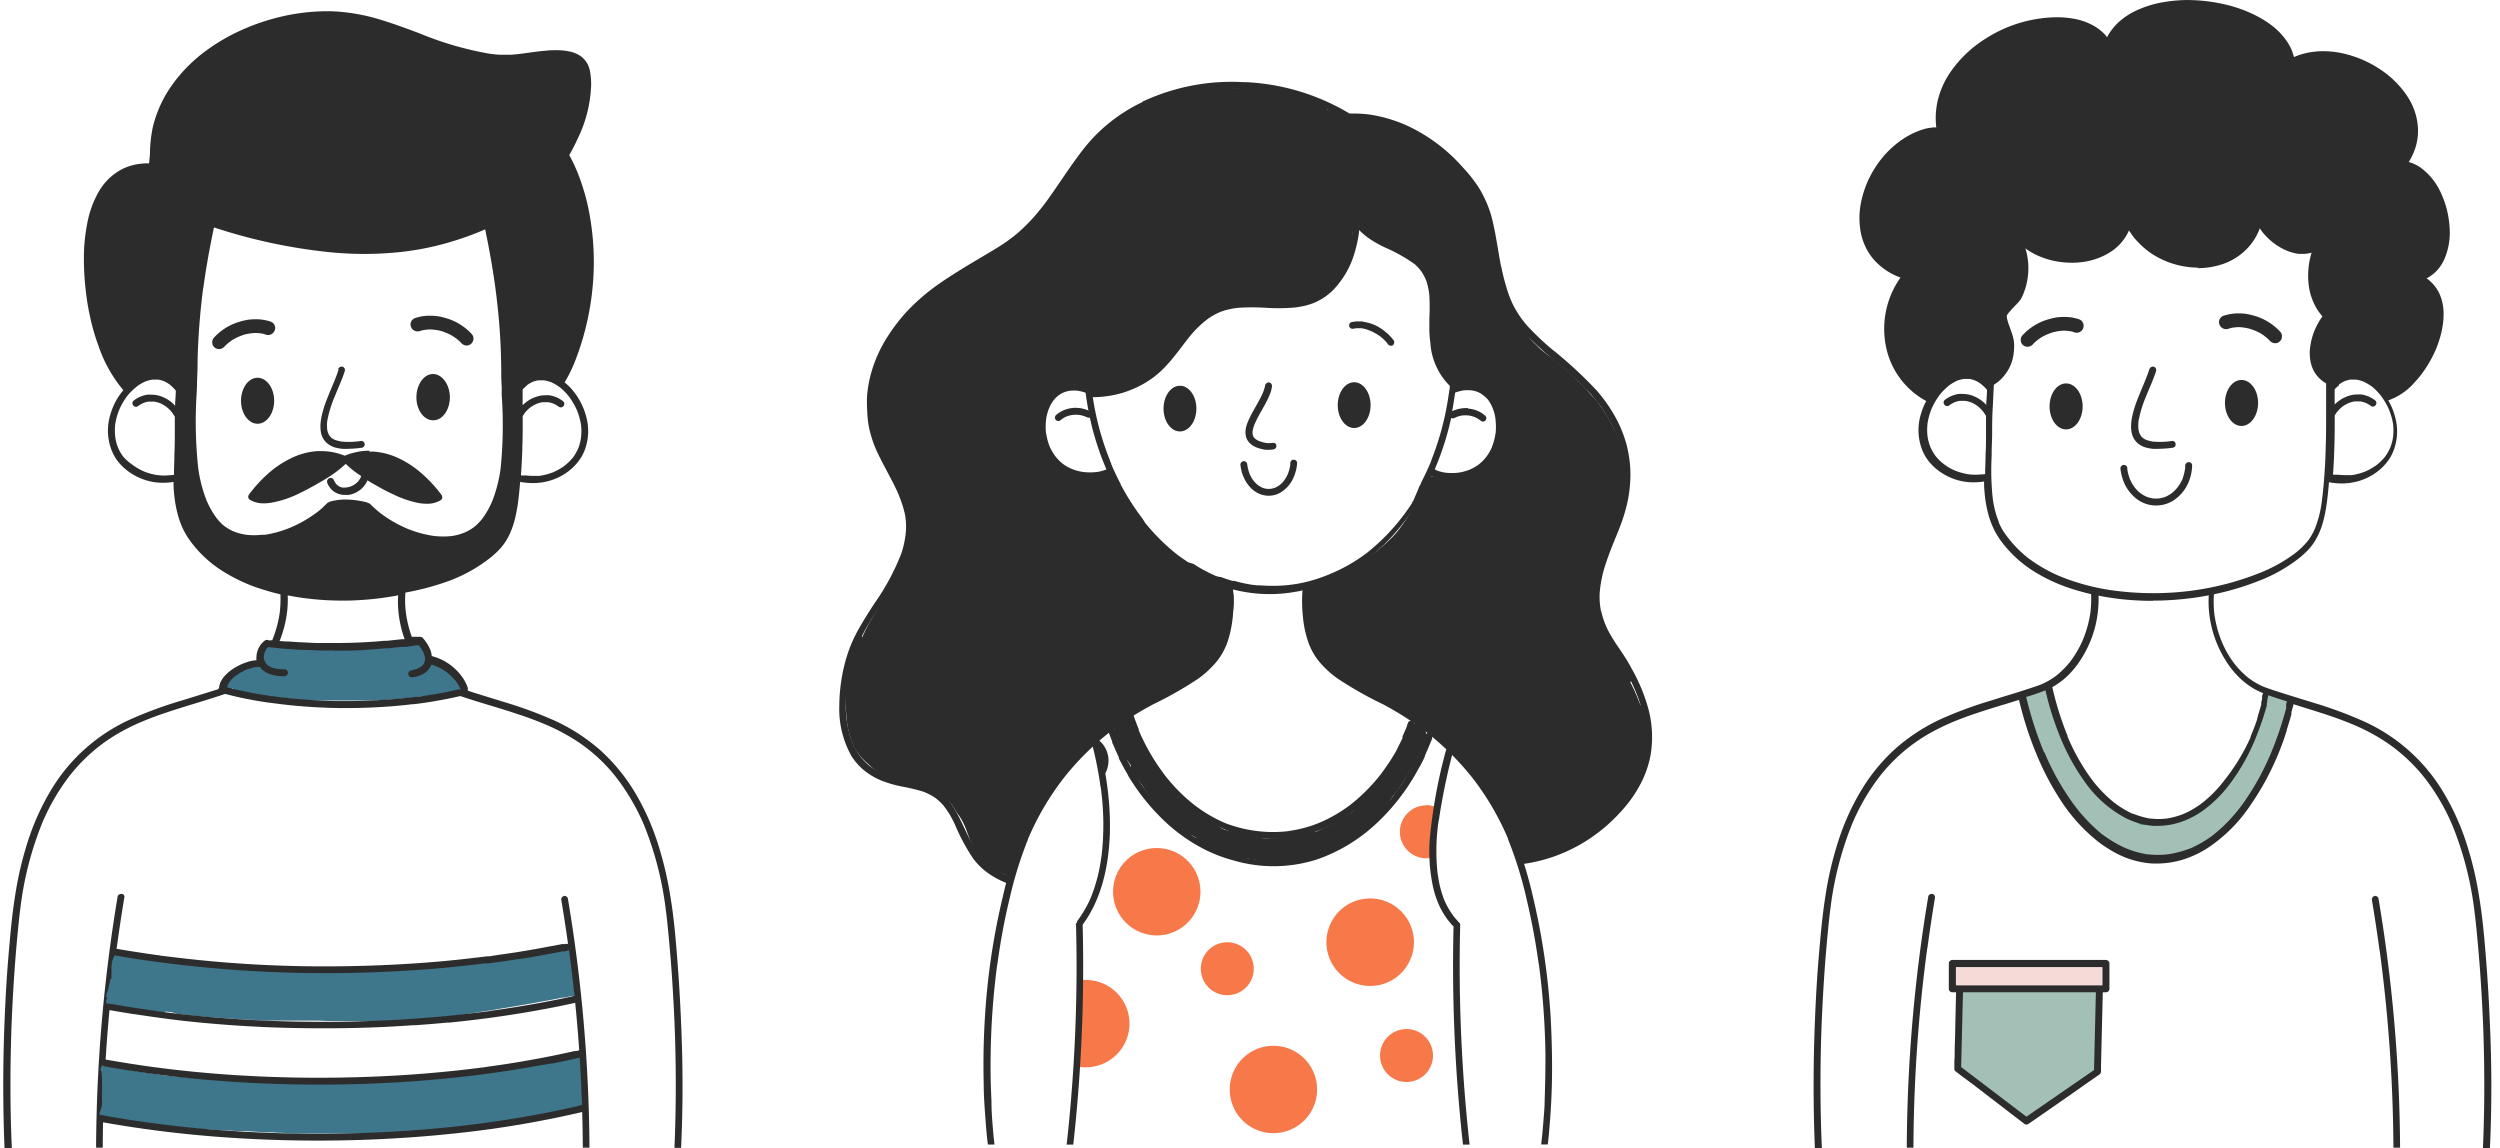 <svg width="283" height="130" fill="none" xmlns="http://www.w3.org/2000/svg"><path d="M138.239 10.013a6.972 6.972 0 00-1.116 0c-.367.06-.75.082-1.154.142l-.262.037c-.33.045-.66.097-.989.172l-.705.172-.599.15-.165.075-.442.105h-.09c-.187.045-.367.09-.547.15l-.554.187h-.367a2.41 2.41 0 00-.457.12c-.188.067-.36.142-.54.225-.39.18-.749.382-1.139.592l-.307.165c-.225.127-.45.247-.667.382-.217.135-.547.345-.809.524l-.195.135-.097.067c-.285.187-.577.382-.862.584a8.156 8.156 0 00-.682.562l-.135.12a14.827 14.827 0 00-1.573 1.573c-.232.285-.464.57-.674.862l-.292.419-.293.42-.607.869c-.119.187-.254.367-.382.539l-.217.3-.405.554a47.819 47.819 0 00-.876 1.221c-.188.277-.382.562-.585.839-.112.157-.239.315-.359.465l-.218.277c-.387.5-.8.98-1.236 1.439l-.344.367c-.329.368-.676.718-1.042 1.049l-.067.075c-.173.127-.36.285-.555.434l-.202.165-.854.697c-.3.232-.615.442-.922.652l-.921.622-.75.457-.277.165-.974.599-.614.367-.42.262c-.344.21-.674.427-1.004.652l-1.034.667c-.359.225-.749.457-1.071.697-.322.24-.749.532-1.094.809a5.812 5.812 0 00-.749.682.349.349 0 00-.143.024.348.348 0 00-.12.081c-.149.165-.299.33-.449.479l-.195.202-.419.39a2.568 2.568 0 00-.345.465c-.247.292-.465.539-.674.809l-.39.562-.187.277-.083.112c-.367.539-.749 1.094-1.064 1.671-.142.27-.284.539-.419.817s-.292.659-.427.997a42.587 42.587 0 00-.375.974c-.12.322-.195.622-.277.929l-.06.21c-.067.247-.135.494-.187.749a11.259 11.259 0 00-.187 1.169c-.045.42 0 .562-.045.847v1.086c.011.361.043.722.097 1.079.03.326.082.648.157.967.019.133.06.262.12.382l.067.225c.082.247.165.502.255.749.069.203.157.398.262.584l.157.337.224.472c.068.157.135.315.21.465.075.15.165.307.255.457l.09.142c.105.195.225.39.33.592l.224.442.105.225c.21.435.435.862.652 1.289.217.427.337.697.502 1.049l.112.247c.156.385.277.784.36 1.191l.09.375c.052.187.097.382.135.577.007.127.007.255 0 .382v.929c-.015.134-.04.267-.075.397l-.053.27-.044.24-.068.345c-.045.262-.097.517-.15.749l-.09.397a6.022 6.022 0 01-.142.637c-.09.326-.2.647-.33.959a4.873 4.873 0 01-.367.637c-.082.135-.15.247-.21.36-.06.112-.157.27-.239.397-.18.27-.353.547-.51.832-.09.157-.172.33-.255.494l-.217.427-.367.682c-.187.375-.375.749-.584 1.109l-.42.704-.068.12-.217.367c-.105.18-.21.36-.307.539-.18.322-.345.659-.509.989l-.067.142-.105.217-.142.307a.398.398 0 000-.187.389.389 0 00-.322-.21h-.127c-.225.052-.307.262-.375.45-.067.187-.142.39-.195.554-.12.382-.21.749-.3 1.154a14.249 14.249 0 00-.315 1.776v.21a5.717 5.717 0 01-.097.592 17.313 17.313 0 00-.157 2.33c-.005.441.017.881.067 1.319 0 .27.045.547.06.824s.075.749.127 1.131c.06.384.15.762.27 1.131.103.374.233.739.39 1.094.156.317.339.621.547.907.217.314.468.603.749.862l.232.217.15.127.127.12.262.24a6.612 6.612 0 001.776 1.146 5.459 5.459 0 001.018.352l.57.135.547.127.599.157.405.105.382.083.195.045c.216.04.428.095.637.165.2.1.393.216.577.345.183.15.358.31.524.479l.15.165.165.165c.142.142.292.277.442.412.08.068.18.107.284.112a.38.38 0 00.27-.112.44.44 0 00.083-.112c.149.157.307.322.457.502.157.207.3.425.427.652.115.186.24.367.374.539l.083.12c.303.471.555.973.749 1.498.082.21.157.42.232.629.114.357.254.706.42 1.042.053.124.116.245.187.36l.045.082.045.09c.045.082.09.165.142.247.142.227.297.444.465.652.136.179.289.344.457.494.225.195.457.39.689.57.239.183.489.351.75.502.208.118.426.218.651.3l.143.052c.218.103.426.226.622.367.06.053.137.082.217.082a.453.453 0 00.36-.202.405.405 0 00.033-.161.405.405 0 00-.033-.161c.149-.352.314-.749.449-1.146l.135-.427c.067-.24.135-.465.225-.697.157-.375.277-.697.382-1.026l.067-.202c.083-.255.158-.509.255-.749a30.535 30.535 0 011.753-3.581c.36-.614.75-1.221 1.102-1.836.299-.494.622-.982.966-1.446l-.112-.187.21-.202c.187-.187.367-.382.547-.577l.074-.082.465-.479.142-.157c.113-.12.225-.24.345-.352l.277-.277.517-.509.869-.907c0-.066.024-.13.068-.18a.3.3 0 01.097-.06h.06a.193.193 0 01.069-.082.19.19 0 01.103-.03.2.2 0 01.115.038.202.202 0 01.073.097l.569-.45c.247-.202.487-.397.749-.599.263-.202.413-.345.622-.509l.54-.397.637-.472c.284-.225.577-.435.876-.644.3-.21.577-.42.884-.607.308-.187.592-.337.892-.502.3-.165.667-.375.996-.577.188-.112.368-.247.547-.375l.323-.225.067-.06h.082c.184-.009.364-.053.532-.127.226-.076.446-.166.66-.27.289-.145.569-.308.839-.487l.337-.172c.187-.105.367-.217.547-.33l.157-.098c.472-.294.927-.615 1.364-.959l.689-.554.315-.262c.142-.135.277-.255.277-.45l.098-.15.142-.262.135-.262c.112-.187.232-.375.352-.554a6.547 6.547 0 00.24-.382c.075-.127.217-.345.314-.524.106-.241.189-.492.248-.749.082-.337.164-.682.224-1.019.06-.337.135-.749.195-1.094.06-.345.113-.749.143-1.131a8.704 8.704 0 000-1.071 1.848 1.848 0 00-.165-.682 1.611 1.611 0 00-.292-.412.566.566 0 00-.315-.135.321.321 0 00-.113-.15 1.376 1.376 0 00-.367-.18h-.09l-.217-.09-.225-.082-.749-.322c-.502-.232-.981-.502-1.498-.749a12.259 12.259 0 01-1.289-.847c-.465-.36-.922-.749-1.371-1.109-.27-.225-.532-.457-.794-.697l-.45-.397c-.382-.337-.749-.674-1.109-1.034-.359-.36-.891-.997-1.453-1.701l-.352-.435-.345-.494c-.195-.24-.375-.487-.555-.749l-.187-.262a.427.427 0 00-.143-.115.422.422 0 00-.179-.043h-.097c-.12-.195-.248-.405-.368-.614l-.045-.06a22.494 22.494 0 01-.562-1.094 7.111 7.111 0 01-.404-1.161v-.165a.398.398 0 00-.158-.184.398.398 0 00-.235-.058.394.394 0 00-.225.09.394.394 0 00-.131.204l-.54.068-.247.045a2.474 2.474 0 01-.465.067l-.614-.045h-.217a5.437 5.437 0 01-.989-.157c-.3-.09-.6-.195-.892-.3a5.567 5.567 0 01-.809-.36 7.042 7.042 0 01-1.259-1.004l.068.082a4.883 4.883 0 01-.607-.817 5.527 5.527 0 01-.502-1.236 7.028 7.028 0 01-.143-1.041v-.292-.592a5.338 5.338 0 01.06-.592l.045-.382v-.21c.014-.252.047-.502.098-.749.037-.105.075-.217.12-.322l.067-.165.052-.165c.039-.136.089-.269.15-.397l.09-.112.367-.337c.195-.18.39-.352.577-.539l-.082.06c.232-.196.483-.369.749-.517a3.897 3.897 0 01.667-.232h.435c.304.023.605.075.899.157.115.033.228.075.337.127l.112.068.472.3.337.232.203.15c.092.064.19.119.292.165l.097.045c.049.015.101.015.15 0a.346.346 0 00.308-.119.352.352 0 00.075-.153.363.363 0 00-.008-.17h.112c.332-.041.662-.099.989-.172h.187c.168-.01.334-.04.495-.09l.539-.142c.293-.082.577-.18.855-.285.331-.128.654-.279.966-.45.315-.165.622-.345.922-.539l.075-.052c.261-.171.511-.359.749-.562l.09-.067c.247-.202.494-.397.749-.614.233-.211.456-.433.667-.667l.09-.097.224-.232.45-.465.135-.15c.187-.202.374-.397.547-.607.196-.235.374-.486.532-.749.105-.15.217-.285.329-.42l.15-.195c.128-.15.248-.307.382-.45.135-.142.383-.397.585-.584l.082-.075.3-.277.405-.367c.075-.075.158-.143.247-.202l.322-.202c.202-.12.42-.232.629-.345a7.634 7.634 0 011.559-.577h-.105c.592-.097 1.364-.232 2.158-.315.344 0 .682-.045 1.019-.052.337-.007.614-.045.921-.075h3.379l.338-.037h.157l.554-.082c.328-.054.652-.134.967-.24.228-.084.448-.187.659-.307l.487-.33.12-.083c.255-.195.51-.397.749-.614.365-.336.699-.705.997-1.101.239-.31.462-.633.667-.967l.157-.27c.135-.225.262-.457.382-.697.136-.303.249-.616.337-.937.039-.13.067-.263.083-.397 0-.157 0-.315.045-.479.045-.165 0-.337.052-.509v-.689c.016-.125.044-.248.082-.367a.81.81 0 01.068-.157c.175-.248.396-.459.652-.622l.202.202.097.097c.248.225.443.412.652.577a9.364 9.364 0 001.117.749l.254.142.27.15.285.172c.127.082.247.157.374.225l1.387.749.472.247.337.202.24.142.209.12.308.18c.142.09.284.187.419.292.131.116.252.244.36.382l.052.052c.135.155.27.32.405.494.11.169.21.344.299.524.12.232.225.465.323.704.081.228.148.461.202.697l.135.749v3.102c0 .382.045.749.075 1.146v.562c0 .405.052.802.09 1.206.06.511.158 1.017.292 1.514.075.27.157.539.255.809.046.151.104.299.172.442l.195.367c.152.265.328.515.524.749.068.075.135.157.21.232.098.098.188.203.27.315a.438.438 0 00.097.315.359.359 0 00.292.135h.105a.347.347 0 00.173-.045.352.352 0 00.157-.157h.367l.232-.06.315-.045h.517c.114.029.224.069.33.12.236.129.461.277.674.442l.082.06.457.352c.363.352.694.736.989 1.146.255.428.468.88.637 1.349.076.269.126.545.15.824 0 .479-.052.956-.157 1.424a6.94 6.94 0 01-.532 1.581c-.105.195-.225.382-.337.562-.12.191-.253.374-.397.547a3.359 3.359 0 01-.66.577l-.15.112-.562.39c-.212.112-.436.202-.666.27l-.21.075-.36.127-.554.202a6.799 6.799 0 01-1.499.24 2.512 2.512 0 01-.674-.075h-.307l-.375-.097-.217-.09h-.083a.451.451 0 00-.142 0 .495.495 0 00-.322.112.966.966 0 00-.247.352c-.053.112-.105.225-.165.337-.06.112-.113.247-.173.367a.357.357 0 00-.059.12c-.06.112-.09.18-.128.24-.135.262-.247.494-.359.749-.113.255-.218.45-.338.682-.179.352-.359.674-.539.989-.18.315-.367.592-.562.892l-.097.142c-.203.315-.428.622-.652.922a9.005 9.005 0 01-.75.884c-.277.292-.584.584-.891.854l-.322.277c-.203.18-.412.36-.63.532a9.161 9.161 0 01-.749.532l-.405.292-.359.262-.09.067c-.142.105-.292.202-.442.3l-.068.052c-.344.195-.749.405-1.138.614l-.45.24-.749.405-.585.27-.547.262c-.3.143-.608.27-.921.382h-.068l-.442.097-.232.06a.753.753 0 00-.285.105.36.36 0 00-.124.087.354.354 0 00-.078.131.336.336 0 000 .172.447.447 0 00-.17.047.451.451 0 00-.137.11.432.432 0 00-.075.3v.959c-.008.305.007.611.045.914v.352c-.009.164.009.329.052.487.049.205.087.413.113.622l.06.307c.134.705.322 1.399.562 2.075.179.563.456 1.09.816 1.558.108.134.226.259.352.375l.278.27.277.277.39.345.224.202.135.12c.18.165.36.33.555.487.194.157.517.412.794.607l.24.172.636.434c.3.175.61.33.929.465.263.135.532.24.81.352.277.112.584.255.869.39.637.307 1.214.599 1.783.899.574.308 1.132.646 1.671 1.012.307.225.607.457.906.689l.547.427c.487.367.967.749 1.431 1.154l.442.36.308.24c.254.202.494.42.749.644l.367.36.749.749.15.142.157.15.06.052a14.336 14.336 0 011.499 1.656l.12.172.202.277.337.427c.105.127.203.27.307.405l.068.097c.12.165.24.33.345.502.104.172.202.36.299.532l.255.465.554.959c.188.33.383.667.555 1.011.172.345.285.607.419.922l.053.112c.075.18.15.36.232.539l.15.33c.06.135.112.277.165.412.052.135.067.195.112.292l.217.494c.075.165.12.232.173.352l.105.24c.067.165.135.33.21.487.074.157.082.187.119.277a.943.943 0 01.053.135c.013.051.03.102.052.15a.414.414 0 00.218.202c.025.069.069.13.127.175a.394.394 0 00.202.08h.337c.145.015.29.015.435 0 .252-.023.502-.06.749-.112.24-.045.465-.105.682-.157.217-.052.48-.135.749-.225l.66-.262.344-.142.255-.097.622-.285c.195-.098.383-.211.562-.337l.157-.097.375-.225.629-.382c.307-.187.607-.375.907-.584l.861-.607.42-.3.42-.3c.203-.152.398-.315.584-.487l.217-.195.225-.195c.21-.172.42-.345.614-.532.263-.236.513-.487.75-.749l.202-.24c.165-.195.337-.39.494-.592.091-.114.174-.234.248-.36.158-.236.293-.487.404-.749l.09-.18c.161-.286.307-.582.435-.884.12-.292.224-.599.337-.899.056-.144.101-.291.135-.442l.045-.15c.045-.153.083-.308.112-.465.075-.337.135-.667.187-1.004.09-.684.09-1.377 0-2.06 0-.375-.075-.749-.142-1.124-.045-.247-.105-.494-.165-.749l-.082-.33a6.143 6.143 0 00-.24-.749l-.142-.33-.15-.247c-.098-.217-.18-.427-.27-.652l-.075-.18-.067-.18-.09-.195-.083-.195c-.119-.262-.254-.524-.382-.787l-.15-.292a.314.314 0 00.12-.157.561.561 0 000-.315l-.075-.142c-.06-.135-.09-.225-.127-.307-.037-.083-.067-.18-.105-.262a5.484 5.484 0 00-.322-.667c-.127-.217-.262-.42-.405-.622-.584-.839-1.168-1.678-1.738-2.517-.12-.202-.247-.397-.36-.599l-.089-.157-.09-.15-.188-.285-.082-.09a.668.668 0 01-.067-.172 5.971 5.971 0 01-.323-1.296v-1.019a2.738 2.738 0 01.045-.599v-.622a7.321 7.321 0 01.083-.899c0-.3.105-.749.18-1.154.158-.67.363-1.329.614-1.97.082-.24.18-.479.262-.749l.128-.33.172-.45c.067-.187.142-.39.225-.577l.075-.202c.119-.285.239-.577.352-.869l.307-.832.09-.247c.135-.397.277-.787.397-1.184s.21-.749.307-1.079v-.157a.39.39 0 00.15-.195c.021-.207.056-.412.105-.614 0-.21 0-.375.052-.562v-1.124a9.658 9.658 0 000-1.049 5.022 5.022 0 00-.142-.749l-.053-.247a8.333 8.333 0 00-.284-.967c-.06-.165-.135-.33-.203-.494l-.164-.405-.15-.382a24.597 24.597 0 00-.255-.644 3.416 3.416 0 00-.172-.36l-.053-.105-.142-.3-.098-.195c-.172-.345-.367-.697-.599-1.086-.157-.247-.33-.48-.502-.749l-.172-.24-.165-.225-.195-.285c-.127-.165-.262-.322-.397-.48l-.247-.255-.128-.127-.314-.36c-.15-.187-.255-.322-.367-.45l-.33-.315-.105-.097c-.187-.172-.367-.352-.547-.532l-.277-.27c-.247-.247-.502-.465-.749-.689l-.285-.247c-.202-.187-.412-.367-.622-.547-.21-.18-.539-.442-.817-.652l-.262-.187-.18-.135-.299-.232-.173-.135-.337-.27-.292-.262-.135-.142-.18-.18-.157-.15c-.113-.112-.232-.225-.337-.345a6.738 6.738 0 01-.465-.584l-.285-.36-.194-.247c-.173-.262-.323-.509-.472-.749l-.33-.547-.157-.24-.173-.3c-.09-.157-.187-.315-.284-.472a4.005 4.005 0 01-.398-.749c-.127-.36-.239-.659-.337-.967-.097-.307-.202-.667-.284-.997-.083-.33-.173-.682-.248-1.019l-.06-.225c-.067-.277-.134-.547-.179-.824-.045-.277-.12-.599-.188-.899l-.045-.187c-.082-.36-.165-.749-.239-1.079l-.068-.345c-.045-.225-.09-.457-.142-.682l-.075-.33-.18-.749v-.127a1.637 1.637 0 00-.112-.457c-.045-.15-.135-.457-.218-.689l-.045-.12c-.149-.397-.292-.802-.464-1.191-.172-.39-.427-.937-.674-1.394l-.158-.262a.377.377 0 00.096-.217.385.385 0 00-.051-.232c-.27-.408-.563-.801-.876-1.176-.345-.412-.66-.802-1.019-1.154-.158-.15-.33-.292-.495-.427l-.097-.082-.667-.539-.346-.815-.637-.479c-.24-.187-.532-.405-.847-.607l-.629-.397-.232-.135a15.299 15.299 0 00-1.926-.944c-.337-.142-.682-.27-1.027-.39-.344-.12-.659-.225-.996-.322l-.817-.232-.307-.082a8.084 8.084 0 00-1.026-.217 6.797 6.797 0 00-.952-.075h-.981c-.274-.031-.046-.407-.543 0-.209-.106-.31-.046-.5-.184h-.5l-.592-.612h-.636c-.135-.082-.13-.313-.272-.388-.353-.174-.629-.37-1-.5-.375-.135.051.082-.227 0-.277-.082-.428-.423-.773-.483l-.5-.33-.359.18c-.367-.06-.552-.142-.896-.18l-.745-.15-.832-.345-1.668-.18c-.749-.052-1.476-.013-2-.013h-2" fill="#2C2C2C"/><path d="M160.102 81.94a1.238 1.238 0 00-.225.367c-.067.142-.127.3-.195.442l-.254.509c-.15.307-.293.607-.443.907-.149.3-.322.644-.472.959a9.235 9.235 0 01-.584.989c-.105.172-.217.337-.33.509l-.127.202c-.06.091-.112.186-.157.285a.305.305 0 000 .202.97.97 0 00-.083.105l-.749 1.026-.292.345-.749.824c-.248.262-.51.517-.75.749-.479.487-.989.937-1.498 1.394l-.188.172-.202.127c-.389.255-.787.487-1.184.749-.11.07-.226.132-.344.187l-.824.45c-.353.187-.75.36-1.087.532l-.285.135-.562.105-.959.187-1.865.337c-.622.105-1.244.165-1.866.225h-.374l-.427-.06-.825-.12-.277-.045-.532-.112h.105c-.749-.18-1.498-.375-2.248-.547l-1.206-.285c-.18 0-.352-.09-.532-.142l-.337-.097a.968.968 0 00-.435-.075.387.387 0 00-.193.095.392.392 0 00-.114.183c-.225-.09-.457-.18-.682-.255a.398.398 0 00-.457.142.39.39 0 00-.062.139.388.388 0 00-.003.152.379.379 0 00.163.249c.224.127.457.24.696.337l.495.225v.068l-.652-.232a.397.397 0 00-.248-.003.392.392 0 00-.201.145.381.381 0 000 .479c.09.09.194.165.307.225l.232.142.592.33.607.292c.247.105.479.195.749.285.457.165.929.3 1.394.435.464.135.959.285 1.453.39a.366.366 0 00.201-.035.36.36 0 00.151-.137h.128l.045.06a.424.424 0 00.262.135h.599a.34.34 0 00.088.108.339.339 0 00.122.065c.166.061.337.111.51.15.143.029.288.046.434.052h2.023l.547-.082c.366-.069.729-.156 1.086-.262.383-.112.75-.225 1.124-.352.66-.217 1.297-.487 1.933-.749.315-.127.615-.277.922-.42.307-.142.629-.292.929-.457.3-.165.607-.337.899-.517.311-.191.611-.399.899-.622a13.838 13.838 0 001.694-1.401c.232-.24.457-.487.681-.749.225-.262.525-.524.75-.802.24-.286.461-.589.659-.907.202-.292.435-.562.644-.847.21-.285.367-.539.547-.809l.585-.862c.367-.562.704-1.146 1.011-1.738.075-.15.15-.315.217-.465.068-.15.158-.307.225-.465.068-.157.195-.434.3-.652.15-.337.277-.682.397-1.034v-.15a.946.946 0 000-.36 1.135 1.135 0 00-.06-.27 1.007 1.007 0 00-.09-.18 1.31 1.31 0 00-.15-.21 1.348 1.348 0 00-.187-.18 2.24 2.24 0 00-.36-.232.746.746 0 00-.247-.09.495.495 0 00-.307.127" fill="#2C2C2C"/><path d="M127.217 81.244a1.447 1.447 0 00-.299.165l-.173.105a.61.61 0 00-.239.277.314.314 0 00-.038.15.389.389 0 00-.258.148.39.39 0 00-.079.287c.021.384.099.763.232 1.124.121.353.263.699.427 1.034.158.345.33.674.517 1.004.09.157.18.322.278.479.097.157.224.337.337.509l.12.172a.354.354 0 00-.06.262c.038.201.132.388.269.539l.3.42.697.907.075.112.21.345c.097.18.224.345.337.517.112.172.195.3.299.442l.435.599c.036.051.076.098.12.142l.322.397c.105.127.21.247.322.367.113.12.322.36.495.532l.509.494c.15.15.307.285.457.42.292.262.6.502.907.749.157.112.307.225.472.33l.217.15a.582.582 0 00.199.118.582.582 0 00.228.032h.105l.202.127c.263.165.54.315.817.457l.232.112.75.412.502.277.472.24a.389.389 0 00.457-.127.394.394 0 00.079-.236.393.393 0 00-.079-.236 1.217 1.217 0 00-.27-.21l-.232-.142-.367-.232-.353-.225h.053c.217.12.442.225.667.33l1.858.802a.396.396 0 00.305-.005.395.395 0 00.128-.089.407.407 0 00.08-.44.409.409 0 00-.221-.216l-.554-.24v-.052a.41.41 0 00.016-.252.407.407 0 00-.136-.213c-.18-.127-.375-.232-.562-.345l-.547-.322-.105-.082c-.12-.097-.24-.18-.36-.262l-.577-.42-.914-.644a24.082 24.082 0 01-.831-.622c-.27-.21-.562-.427-.84-.652l-.606-.509-.27-.225-.974-.884c-.285-.255-.555-.524-.832-.794l-.232-.225c-.068-.105-.135-.21-.195-.315-.157-.24-.315-.487-.464-.749l-.84-1.304-.899-1.431-.464-.749-.135-.292a6.256 6.256 0 00-.39-.749.257.257 0 00-.09-.09v-.06c-.09-.345-.194-.682-.314-1.019a.743.743 0 00-.218-.307l-.067-.045a.413.413 0 00-.225-.067h-.15" fill="#2C2C2C"/><path d="M150.152 106.666c.001.979.293 1.936.839 2.75.545.813 1.32 1.447 2.225 1.82.906.374 1.902.471 2.862.278.96-.193 1.842-.666 2.534-1.359a4.953 4.953 0 001.351-2.538c.19-.961.09-1.957-.286-2.861a4.955 4.955 0 00-1.827-2.22 4.952 4.952 0 00-2.753-.83c-.651 0-1.295.128-1.896.377-.601.25-1.147.615-1.606 1.076a4.959 4.959 0 00-1.071 1.61 4.934 4.934 0 00-.372 1.897M139.205 123.344a4.944 4.944 0 003.067 4.559 4.939 4.939 0 002.858.273 4.953 4.953 0 002.528-1.361 4.941 4.941 0 001.345-2.536 4.943 4.943 0 00-.29-2.856 4.942 4.942 0 00-1.828-2.214 4.939 4.939 0 00-2.749-.825c-.65.001-1.293.13-1.893.38-.6.25-1.144.616-1.602 1.076a4.954 4.954 0 00-1.067 1.609 4.962 4.962 0 00-.369 1.895zM122.872 110.929c-.228 0-.456.015-.682.045v.247c.01.266-.01.532-.06.794.008.154-.008.308-.045.457 0 .375 0 .749-.052 1.124 0 .824-.068 1.648-.083 2.473v1.243c0 .412 0 .832-.067 1.252v1.198c-.015.205-.015.41 0 .615v.337c.337.076.681.111 1.027.105 1.311 0 2.569-.521 3.496-1.449a4.942 4.942 0 001.449-3.496c0-1.312-.521-2.57-1.449-3.497a4.945 4.945 0 00-3.496-1.448h-.038zM126 100.96c.003.978.296 1.933.842 2.745.545.811 1.32 1.443 2.224 1.814.905.372 1.9.467 2.858.273a4.942 4.942 0 002.528-1.361 4.944 4.944 0 001.056-5.392 4.944 4.944 0 00-1.828-2.214 4.946 4.946 0 00-2.75-.825 4.93 4.93 0 00-1.892.38c-.6.25-1.145.616-1.602 1.077a4.932 4.932 0 00-1.067 1.609A4.923 4.923 0 00126 100.96M135.931 109.663c0 .592.176 1.172.505 1.665.33.492.798.877 1.345 1.103.548.227 1.15.287 1.732.171a3 3 0 001.534-.82c.419-.419.705-.953.821-1.535a2.999 2.999 0 00-.171-1.731 2.994 2.994 0 00-1.104-1.345 2.991 2.991 0 00-1.665-.505 2.996 2.996 0 00-2.997 2.997zM156.221 119.485c0 .593.176 1.172.505 1.665.329.493.797.877 1.345 1.104.548.227 1.15.286 1.731.171a3 3 0 001.535-.821c.419-.419.705-.953.82-1.534a3.002 3.002 0 00-.17-1.732 3.004 3.004 0 00-1.104-1.345 2.997 2.997 0 00-3.784.373 2.997 2.997 0 00-.878 2.119zM161.466 91.164c-.795 0-1.558.316-2.12.878a2.996 2.996 0 00-.877 2.119c0 .795.315 1.557.877 2.119a2.998 2.998 0 002.12.878c.281.001.561-.039.831-.12v-.922l.038-.502c0-.3.045-.599.075-.899l.112-.967a1.314 1.314 0 01.052-.45c.042-.172.067-.348.075-.524l.09-.487a2.142 2.142 0 01.083-.412c0-.142.052-.232.082-.345a3.078 3.078 0 00-1.498-.39l.06.022z" fill="#F77849"/><path d="M122.452 83.064a2.998 2.998 0 00-2.997 2.997c.001.524.135 1.04.39 1.498l.202-.202c.195-.187.375-.382.555-.577l.075-.083.464-.479.143-.157c.112-.12.224-.24.344-.352l.277-.277.517-.509.87-.869a.265.265 0 01.067-.18.31.31 0 01.112-.06h.06a.214.214 0 01.07-.083.214.214 0 01.103-.037c.041.001.081.014.114.038a.201.201 0 01.073.097 5.48 5.48 0 01.225.854c.045.187.082.382.12.569.075.427.149.862.239 1.289.09.427.158.749.203 1.116-.01.145.01.29.06.427a2.999 2.999 0 00.479-3.212 2.994 2.994 0 00-1.104-1.283 2.998 2.998 0 00-1.623-.48l-.038-.045z" fill="#2C2C2C"/><path d="M122.093 81.693c-.232.18-.457.352-.675.539-.217.187-.419.39-.621.592-.398.382-.75.749-1.154 1.184-.405.435-.682.749-1.019 1.101l-.517.584-.247.292a6.133 6.133 0 00-.383.494.417.417 0 00-.051.199.417.417 0 00.051.199.358.358 0 00.143.135c.09.052.198.069.299.045h.098l.18-.09c.122-.074.235-.162.337-.262l.067-.045a.346.346 0 00.09.172 1.455 1.455 0 00-.06.157.368.368 0 00-.007.205c.018.068.054.129.105.177l.052.045a3.114 3.114 0 00-.247.307.39.39 0 00-.049.245.398.398 0 00.111.224c.061.06.14.1.224.111a.391.391 0 00.246-.049c.219-.127.419-.286.592-.472l.217-.21.202-.202c.195-.187.375-.382.555-.577l.075-.082.464-.479.143-.157c.112-.12.224-.24.344-.352l.277-.277.517-.509.87-.869a.245.245 0 01.014-.097.247.247 0 01.053-.083.165.165 0 01.097-.06h.06a.215.215 0 01.07-.083.215.215 0 01.103-.037l.097-.097.607-.629.292-.285c.098-.097.202-.187.292-.292a.372.372 0 00.112-.222.37.37 0 00-.052-.243.424.424 0 00-.195-.153.425.425 0 00-.247-.019h-.105a.415.415 0 00-.18.116.418.418 0 00-.097.191l-.06.06h-.09a.395.395 0 00-.191-.164.396.396 0 00-.251-.016.543.543 0 00-.195.105l-.097.105-.06-.068a.681.681 0 00-.12-.082.366.366 0 00-.178-.115.365.365 0 00-.211.003h-.068a.528.528 0 000-.097.478.478 0 00-.24-.18h-.104a.324.324 0 00-.188.052" fill="#2C2C2C"/><path d="M138.816 70.267v-.105a11.04 11.04 0 01-.682 2.682c-.105.24-.225.472-.352.704a5.781 5.781 0 01-.509.749l.045-.052-.045.052a10.154 10.154 0 01-1.701 1.648 33.735 33.735 0 01-5.035 2.922c-.854.45-1.693.922-2.518 1.431-.824.509-1.625 1.064-2.405 1.641a30.677 30.677 0 00-10.242 13.427 43.367 43.367 0 00-1.843 6.099 78.527 78.527 0 00-2.045 13.861c-.15 2.48-.188 4.967-.128 7.447 0 1.199.09 2.398.173 3.589.044.592.089 1.184.142 1.768.052.585.097.96.157 1.432h.749c-.104-.832-.172-1.679-.239-2.518-.068-.839-.105-1.648-.105-2.465-.09-1.723-.12-3.444-.09-5.162.043-3.441.294-6.876.749-10.287v.104c.335-2.537.803-5.056 1.401-7.544a44.585 44.585 0 012.083-6.691v-.037a30.951 30.951 0 013.926-6.743l-.06.075a31.058 31.058 0 015.477-5.492 34.845 34.845 0 014.825-3.072 43.053 43.053 0 005.08-2.892 11.303 11.303 0 002.083-1.926 7.589 7.589 0 001.251-2.248c.286-.876.48-1.78.577-2.697.098-.951.12-1.908.068-2.862l-.045-.697a3.627 3.627 0 01-.57-.187l-.239-.112a18.748 18.748 0 010 4.196" fill="#2C2C2C"/><path d="M121.808 104.71c.212 8.301-.144 16.607-1.064 24.86h.75a182.366 182.366 0 001.063-24.86.389.389 0 00-.114-.275.386.386 0 00-.275-.115.398.398 0 00-.39.39M147.717 66.206l-.24.06c0 .262-.037.524-.052.794-.054.954-.029 1.912.075 2.862.087.918.28 1.824.577 2.697.141.423.322.832.539 1.221.205.366.441.715.705 1.042a11.323 11.323 0 002.09 1.926 42.425 42.425 0 005.08 2.885 34.898 34.898 0 014.832 3.072 31.327 31.327 0 015.515 5.492l-.06-.075a30.954 30.954 0 013.926 6.743v.06a44.334 44.334 0 012.083 6.691 78.079 78.079 0 011.409 7.552.233.233 0 010-.105c.455 3.411.705 6.846.749 10.287 0 1.714-.03 3.434-.09 5.163 0 .824-.09 1.648-.15 2.465-.06.816-.142 1.685-.247 2.517h.749c.06-.472.112-.952.15-1.431.037-.48.105-1.176.142-1.768.083-1.192.143-2.39.173-3.589.059-2.48 0-4.968-.128-7.448a79.969 79.969 0 00-2.023-13.853 45.77 45.77 0 00-1.843-6.107 30.39 30.39 0 00-5.994-9.613 32.334 32.334 0 00-4.226-3.806c-.749-.577-1.581-1.131-2.397-1.641-.817-.509-1.664-.982-2.525-1.431a34.004 34.004 0 01-5.035-2.922 10.082 10.082 0 01-1.701-1.648 6.251 6.251 0 01-.502-.749c-.127-.232-.247-.465-.352-.704a11.343 11.343 0 01-.682-2.682v.105a17.718 17.718 0 010-4.181 3.794 3.794 0 01-.562.127" fill="#2C2C2C"/><path d="M164.545 104.71c-.208 8.301.148 16.607 1.064 24.86h.749a183.659 183.659 0 01-1.064-24.86.389.389 0 00-.114-.275.386.386 0 00-.275-.115c-.104 0-.203.041-.276.115a.389.389 0 00-.114.275M146.061 52.398v.217c-.05.374-.151.74-.299 1.086-.12.265-.268.517-.442.749-.254.324-.584.581-.959.749a2.163 2.163 0 01-.525.135c-.149.015-.3.015-.449 0a1.901 1.901 0 01-.502-.135 2.955 2.955 0 01-.502-.292 3.868 3.868 0 01-.495-.502 4.143 4.143 0 01-.405-.704 4.661 4.661 0 01-.292-1.101.458.458 0 00-.112-.277.385.385 0 00-.127-.085.384.384 0 00-.15-.028.358.358 0 00-.147.028.35.35 0 00-.123.085.391.391 0 00-.12.277c.03.252.075.502.135.749.061.231.141.457.24.674.143.34.335.658.569.944.262.336.591.615.967.817a2.648 2.648 0 001.191.33 2.833 2.833 0 00.749-.075c.266-.066.519-.175.749-.322a3.666 3.666 0 001.416-1.656c.208-.477.341-.982.398-1.498v-.247a.41.41 0 00-.19-.232.405.405 0 00-.297-.038.399.399 0 00-.166.102.405.405 0 00-.097.168M143.319 43.429a.428.428 0 00-.12.27c-.058.267-.141.528-.247.779-.3.689-.697 1.341-1.064 2.001-.18.322-.352.644-.502.982a4.417 4.417 0 00-.352 1.004 2.232 2.232 0 000 .899c.061.304.216.582.442.794.123.128.264.236.419.322.177.104.366.187.562.247.266.089.539.151.817.187h.427c.171-.006.341-.024.509-.052a.402.402 0 00.229-.187.404.404 0 00.041-.293.423.423 0 00-.18-.232.508.508 0 00-.299 0h-.075c-.195.015-.39.015-.585 0a4.983 4.983 0 01-.809-.225 1.819 1.819 0 01-.39-.217 1.139 1.139 0 01-.194-.187 1.182 1.182 0 01-.098-.165 1.678 1.678 0 01-.052-.21 1.383 1.383 0 010-.352c.046-.281.127-.555.24-.817.329-.749.749-1.454 1.153-2.173.188-.345.36-.697.517-1.064.068-.165.128-.322.18-.494.047-.185.082-.373.105-.562a.458.458 0 00-.112-.277.396.396 0 00-.127-.084.386.386 0 00-.15-.028.356.356 0 00-.147.028.351.351 0 00-.123.085l-.015.022z" fill="#2C2C2C"/><path d="M164.133 43.437v.082c0 .345-.075.689-.12 1.026-.045.27-.082.539-.127.817a32.259 32.259 0 01-1.761 6.481l-.06.157-.045.105v.06c-.052.112-.097.225-.142.337a31.181 31.181 0 01-.922 1.963c0 .068-.067.127-.105.195v.068l-.067.127-.053.097-.052.098-.068.12v.075l-.082.142v.045l-.082.15v.045a.956.956 0 01-.083.15v.045l-.082.142v.052l-.083.142v.045l-.082.142v.052l-.082.135a.154.154 0 010 .052l-.075.135-.045.06-.083.127c.002.02.002.04 0 .06l-.082.12-.045.067c0 .045-.053.075-.075.12l-.045.067-.075.112a.456.456 0 00-.052.075l-.075.105a.712.712 0 01-.06.083l-.068.097-.06.09-.075.097a.854.854 0 01-.059.082l-.068.097-.06.082a.94.94 0 00-.075.097l-.067.082-.068.097-.06.075a23.112 23.112 0 01-4.001 4.031 18.882 18.882 0 01-4.218 2.383 17.016 17.016 0 01-3.821 1.101h-.06l-.27.045a17.183 17.183 0 01-3.618.09h-.345a3.305 3.305 0 01-.382-.045h-.083a16.157 16.157 0 01-2.15-.465h-.217a15.83 15.83 0 01-1.311-.442h-.195l-.188-.075h-.097a19.223 19.223 0 01-2.075-1.064l-.113-.068-.112-.075-.113-.075-.097-.06-.075-.052h-.06l-.052-.037-.517-.157-.098-.067c-.359-.247-.749-.502-1.071-.749a23.14 23.14 0 01-3.686-3.634l-.308-.487a27.467 27.467 0 01-2.292-3.537l-.098-.18-.075-.135v-.052a28.446 28.446 0 01-1.034-2.18.582.582 0 01-.052-.12v-.09l-.06-.082-.067-.157v-.045a31.953 31.953 0 01-2.016-7.657v-.232l-.442-.322c-.127-.082-.262-.157-.397-.232.127 1.146.3 2.248.539 3.409.083.412.18.824.278 1.229.39 1.533.89 3.035 1.498 4.495l.045.112.202.472a27.384 27.384 0 003.462 5.844l.247.315.203.24a21.154 21.154 0 002.247 2.428l.12.112c.27.247.547.479.824.749l.135.105.053.045.082.067.112.083c.218.172.442.337.667.502l.15.105c.225.165.45.315.682.457a18.302 18.302 0 003.956 1.896l.135.045.15.045c.374.12.749.225 1.124.315a16.645 16.645 0 006.353.33l.465-.075c.292-.045.577-.097.869-.165a17.128 17.128 0 004.113-1.498l.105-.052.405-.217a19.772 19.772 0 002.832-1.873 22.609 22.609 0 002.337-2.075l.255-.27a25.392 25.392 0 002.435-3.079c.307-.457.607-.929.892-1.409a29.947 29.947 0 002.42-5.245 31.59 31.59 0 001.116-3.971v-.217c.225-1.116.397-2.248.517-3.372a.201.201 0 01-.142.06.187.187 0 01-.15-.067h-.142a.208.208 0 01-.09-.12h-.18v.037l.015-.045zm-40.594 1.109v-.067.067zM161.825 52.584l.007-.007-.007.007zM161.825 52.584l.007-.007-.007.007zM121.426 43.354c-.493.001-.98.103-1.431.3a3.826 3.826 0 00-1.888 1.918 6.195 6.195 0 00-.562 2.959 6.691 6.691 0 00.884 3.042 5.401 5.401 0 002.39 2.188 6.27 6.27 0 00.817.3c.323.093.654.155.989.187.498.052 1 .052 1.498 0 .252-.03.502-.075.749-.135.292-.081.575-.188.847-.322a.384.384 0 00.178-.228.391.391 0 00-.028-.289.428.428 0 00-.24-.187.413.413 0 00-.3 0l-.179.09a5.027 5.027 0 01-.93.247 6.676 6.676 0 01-1.64 0 5.455 5.455 0 01-1.297-.36 4.863 4.863 0 01-.974-.562 5.45 5.45 0 01-.831-.832 5.807 5.807 0 01-.645-1.101 6.505 6.505 0 01-.412-1.551v.105a6.541 6.541 0 010-1.618v-.03a5.038 5.038 0 01.345-1.281c.131-.322.305-.624.517-.899a3.2 3.2 0 01.532-.524 2.701 2.701 0 01.569-.337 3.271 3.271 0 01.75-.202c.288-.03.58-.03.869 0 .339.057.673.145.996.262a.368.368 0 00.291-.034.352.352 0 00.111-.1.363.363 0 00.063-.136l-.3-.225-.622-.352h-.037l-.323-.105a4.001 4.001 0 00-.666-.06l-.09-.127z" fill="#2C2C2C"/><path d="M121.493 46.179a3.341 3.341 0 00-1.963.817.389.389 0 00-.112.273c0 .102.04.201.112.274.036.036.08.065.127.085a.384.384 0 00.15.028.422.422 0 00.278-.112l.06-.052c.185-.14.386-.259.599-.352.218-.08.444-.138.674-.172.25-.022.5-.022.75 0 .269.045.533.12.786.225l.158.067a.39.39 0 00.486-.163.386.386 0 00.046-.27.388.388 0 00-.143-.234 4.548 4.548 0 00-.974-.345 3.639 3.639 0 00-.749-.082h-.262M166.178 43.414a4.998 4.998 0 00-1.378.217h-.083l-.225.075a.392.392 0 00-.13.079.379.379 0 00-.09.123.388.388 0 00-.012.299.398.398 0 00.435.247c.322-.121.656-.209.996-.262.289-.03.58-.03.869 0 .481.05.938.234 1.319.532.198.149.381.318.547.502.208.28.382.585.517.907.178.429.296.88.352 1.341a.088.088 0 000 .06c.06.538.06 1.081 0 1.618v-.105a6.826 6.826 0 01-.412 1.551v.037a5.76 5.76 0 01-.659 1.116 5.25 5.25 0 01-.817.817 5.095 5.095 0 01-.974.569 5.64 5.64 0 01-1.296.36 6.206 6.206 0 01-1.581 0 5.291 5.291 0 01-.914-.24l-.21-.127a.396.396 0 00-.292 0 .383.383 0 00-.146.032.383.383 0 00-.122.085.391.391 0 00-.081.126.387.387 0 00-.026.147.362.362 0 00.077.228c.05.065.121.112.2.132.271.135.555.24.847.315.247.06.497.105.749.135a7.167 7.167 0 001.499 0c.334-.033.665-.095.989-.187.273-.083.541-.183.802-.3a5.451 5.451 0 002.39-2.188 6.69 6.69 0 00.884-3.042 6.2 6.2 0 00-.562-2.997 3.858 3.858 0 00-1.866-1.888 3.601 3.601 0 00-1.431-.3l-.165-.015z" fill="#2C2C2C"/><path d="M166.178 46.254c.724.043 1.413.328 1.956.809a.388.388 0 01.116.277.388.388 0 01-.116.277.363.363 0 01-.117.078.363.363 0 01-.138.027.419.419 0 01-.277-.112l-.067-.052a3.164 3.164 0 00-.592-.345 3.673 3.673 0 00-.682-.18 4.164 4.164 0 00-.749 0 3.215 3.215 0 00-.75.225l-.157.075a.466.466 0 01-.3 0 .4.4 0 01-.232-.18.371.371 0 01-.051-.144.391.391 0 01.009-.152.372.372 0 01.068-.137.384.384 0 01.116-.099 4.427 4.427 0 01.974-.345c.247-.054.498-.081.75-.082h.239M151.943 18.255a.388.388 0 00-.118.093.387.387 0 00-.072.131.376.376 0 00-.017.149.382.382 0 00.042.144c.297.493.548 1.012.749 1.551v-.075c.324.944.537 1.922.637 2.914.098 1.139.06 2.286-.112 3.417a13.084 13.084 0 01-.899 3.094v-.105a9.97 9.97 0 01-1.259 2.098v-.052c-.41.502-.883.948-1.409 1.326a6.846 6.846 0 01-1.251.652 8.053 8.053 0 01-1.918.42c-1.416.07-2.834.062-4.248-.022a15.848 15.848 0 00-2.151.075 8.107 8.107 0 00-2.068.502 8.604 8.604 0 00-3.191 2.323c-.907.989-1.671 2.098-2.51 3.147l.06-.083a12.305 12.305 0 01-2.248 2.248l.082-.06a11.992 11.992 0 01-2.652 1.401c-.872.307-1.777.509-2.697.599-.412 0-.825.052-1.237.052a.38.38 0 00-.274.101.382.382 0 00-.123.266.379.379 0 00.024.149.384.384 0 00.203.215.385.385 0 00.148.033 11.989 11.989 0 003.604-.479 11.59 11.59 0 003.364-1.641c1.731-1.229 2.884-2.997 4.196-4.653a11.805 11.805 0 012.143-2.098 7.424 7.424 0 011.498-.817 8.622 8.622 0 011.941-.427 23.769 23.769 0 013.101 0c.959.06 1.919.06 2.878 0a9.658 9.658 0 001.386-.195 7.114 7.114 0 001.446-.472 6.694 6.694 0 002.068-1.498 10.203 10.203 0 002.3-4.121c.238-.803.406-1.625.502-2.458a14.82 14.82 0 00.06-2.51 11.414 11.414 0 00-1.446-5.147.437.437 0 00-.352-.21.359.359 0 00-.18.022zm-2.345 14.61l-.06.045.06-.045z" fill="#2C2C2C"/><path d="M153.546 25.155a.389.389 0 00-.112.273c0 .102.04.201.112.274.428.494.916.932 1.453 1.304a12.905 12.905 0 001.739.989 18.218 18.218 0 013.446 1.94c.279.255.53.539.749.847.212.324.39.667.532 1.026.172.533.285 1.083.338 1.641a25.052 25.052 0 010 2.6v1.334c.008.471.045.942.112 1.409a7.545 7.545 0 002.248 4.93.365.365 0 00.269.127.379.379 0 00.152-.019.387.387 0 00.133-.077.375.375 0 00.091-.123.384.384 0 00.037-.149.412.412 0 00-.055-.155.416.416 0 00-.11-.122 5.693 5.693 0 01-.839-.922 6.682 6.682 0 01-.75-1.454.397.397 0 000 .097 11.062 11.062 0 01-.592-2.78c-.097-1.281 0-2.57 0-3.851a10.925 10.925 0 00-.187-1.918 5.766 5.766 0 00-.629-1.738 7.448 7.448 0 00-3.207-2.645c-.622-.322-1.266-.614-1.896-.944a9.413 9.413 0 01-1.79-1.169l.075.068a8.944 8.944 0 01-.81-.794.389.389 0 00-.284-.127.407.407 0 00-.263.097M129.286 11.571a18.93 18.93 0 00-3.829 2.428 19.168 19.168 0 00-1.67 1.551 22.036 22.036 0 00-1.731 2.105c-1.117 1.498-2.121 3.072-3.207 4.593a23.71 23.71 0 01-1.611 2.083 20.336 20.336 0 01-1.955 1.978c-.462.397-.945.77-1.446 1.116-.562.39-1.154.749-1.739 1.094-1.109.674-2.247 1.326-3.334 2.001-1.086.674-2.158 1.364-3.184 2.128a23.231 23.231 0 00-2.87 2.555 20.294 20.294 0 00-2.248 2.922 15.121 15.121 0 00-1.55 3.162 13.955 13.955 0 00-.749 3.401 12.984 12.984 0 000 1.708c.013.636.076 1.27.187 1.896a13.59 13.59 0 001.236 3.469c.562 1.139 1.199 2.248 1.753 3.387.479.966.847 1.984 1.094 3.034.113.602.156 1.216.127 1.828a.044.044 0 010-.045.078.078 0 00-.005.026c0 .009.002.018.005.026a10.953 10.953 0 01-.532 2.645 26.58 26.58 0 01-3.087 5.709c-.599.929-1.199 1.866-1.738 2.832a15.73 15.73 0 00-1.296 2.952 19.146 19.146 0 00-.652 2.757 20.041 20.041 0 00-.247 2.997 10.887 10.887 0 001.334 5.597 6.586 6.586 0 001.454 1.678c.314.261.65.494 1.004.697a7.53 7.53 0 001.244.584 13.827 13.827 0 002.203.599c.735.138 1.463.313 2.18.524.471.166.922.388 1.341.659.376.265.718.574 1.019.922.249.316.479.646.689.989.23.383.438.778.622 1.184a22.674 22.674 0 002.038 3.806 7.535 7.535 0 001.574 1.588 9.644 9.644 0 002.405 1.289c.07.024.146.03.22.017a.438.438 0 00.201-.089.452.452 0 00.171-.392.412.412 0 00-.092-.174.399.399 0 00-.163-.11 10.743 10.743 0 01-1.926-.959 7.616 7.616 0 01-1.386-1.206 11.64 11.64 0 01-1.573-2.532c-.465-.959-.899-1.941-1.431-2.877a7.833 7.833 0 00-1.064-1.409 6.375 6.375 0 00-1.184-.862 8.361 8.361 0 00-2.517-.899c-.922-.202-1.859-.367-2.758-.659a8.54 8.54 0 01-1.865-.944 6.094 6.094 0 01-1.154-1.042l.06.075a6.98 6.98 0 01-.959-1.498v.052a9.505 9.505 0 01-.697-2.105 14.151 14.151 0 01-.247-3.514v-.068a19.257 19.257 0 01.907-4.728c1.379-3.971 4.496-7.028 5.949-10.984.353-.935.58-1.912.675-2.907a7.954 7.954 0 000-1.573 8.514 8.514 0 00-.315-1.498 16.425 16.425 0 00-1.221-2.922c-.487-.974-1.027-1.926-1.499-2.907l.045.097a13.944 13.944 0 01-1.131-3.064 13.367 13.367 0 01-.202-3.282 14.499 14.499 0 01.644-3.334v-.097a15.4 15.4 0 011.806-3.596.078.078 0 000 .06 19.307 19.307 0 013.536-3.956 43.98 43.98 0 016.174-4.151c.539-.322 1.079-.637 1.611-.967s1.168-.749 1.738-1.109a17.302 17.302 0 002.742-2.383 42.655 42.655 0 004.114-5.484 35.749 35.749 0 012.247-2.997 17.829 17.829 0 012.046-2.135 19.173 19.173 0 014.053-2.652 22.256 22.256 0 015.11-1.701h-.067a25.82 25.82 0 016.533-.45c2.224.139 4.422.56 6.541 1.251a24.162 24.162 0 014.495 2.105.398.398 0 00.525-.172.409.409 0 00.014-.298.408.408 0 00-.194-.227 25.126 25.126 0 00-11.433-3.462c-.487 0-1.057-.045-1.581-.045a23.777 23.777 0 00-10.288 2.248l-.037.06zM99.533 41.638v-.045z" fill="#2C2C2C"/><path d="M152.692 12.852a.38.38 0 00-.339.257.373.373 0 00-.021.148.383.383 0 00.036.149.377.377 0 00.092.123.374.374 0 00.132.077.382.382 0 00.152.019h1.409c1.095.088 2.176.302 3.222.637a17.997 17.997 0 013.971 1.911h.067-.045a19.713 19.713 0 013.746 3.169l-.067-.075a16.288 16.288 0 012.278 3.484c.245.516.457 1.046.637 1.588.208.684.376 1.379.502 2.083v-.097c.344 1.768.576 3.551.996 5.297.202.884.48 1.749.832 2.585a12.011 12.011 0 001.363 2.42c.605.779 1.28 1.501 2.016 2.158.704.674 1.446 1.311 2.188 1.94a42.593 42.593 0 014.27 3.941l-.067-.075a17.276 17.276 0 012.435 3.559 12.549 12.549 0 011.319 6.608v-.097a16.402 16.402 0 01-.75 3.799c-.284.854-.637 1.671-.966 2.502-.33.832-.645 1.618-.929 2.442a16.32 16.32 0 00-.615 2.3 10.335 10.335 0 00-.187 2.248c.024.74.147 1.473.367 2.18a9.93 9.93 0 001.079 2.383c.24.405.51.749.749 1.169.24.419.54.802.802 1.221.465.749.892 1.498 1.281 2.248l-.045-.09a18.297 18.297 0 011.499 4.158c.186.962.256 1.943.21 2.922a11.25 11.25 0 01-.525 2.682v-.097a12.693 12.693 0 01-1.311 2.697 17.467 17.467 0 01-2.937 3.364l-.06.045a18.796 18.796 0 01-3.851 2.6l.09-.045a18.026 18.026 0 01-4.496 1.498h.098c-.323.06-.645.12-.974.165a.383.383 0 00-.196.154.388.388 0 00-.063.241.386.386 0 00.096.23.389.389 0 00.215.125 17.861 17.861 0 003.364-.794 18.189 18.189 0 003.14-1.424 18.006 18.006 0 002.847-2.015 19.425 19.425 0 002.502-2.585 14.291 14.291 0 001.693-2.712c.415-.883.717-1.814.9-2.772a12.359 12.359 0 00-.383-5.724 19.782 19.782 0 00-1.783-4.136c-.389-.749-.816-1.394-1.266-2.06-.255-.382-.524-.749-.749-1.139a11.516 11.516 0 01-.675-1.176 9.273 9.273 0 01-.749-2.165v.105a8.284 8.284 0 01-.15-2.143c.098-1.115.33-2.214.69-3.274.359-1.094.794-2.165 1.236-3.237.225-.562.449-1.116.644-1.686a19.41 19.41 0 00.517-1.783c.257-1.116.388-2.257.39-3.402a13.63 13.63 0 00-.427-3.297 14.031 14.031 0 00-1.289-3.192 17.42 17.42 0 00-2.113-2.997 47.338 47.338 0 00-5.065-4.668 30.764 30.764 0 01-2.817-2.682 11.592 11.592 0 01-1.611-2.413 12.427 12.427 0 01-.749-2.03 20.918 20.918 0 01-.554-2.248v.097c-.218-1.079-.383-2.173-.577-3.259-.09-.524-.195-1.049-.308-1.566a14.921 14.921 0 00-.397-1.498 13.154 13.154 0 00-1.191-2.577 15.434 15.434 0 00-1.821-2.345 19.297 19.297 0 00-4.712-3.918 16.299 16.299 0 00-5.605-2.075 12.28 12.28 0 00-1.955-.157h-.75.068zm30.277 45.622a.059.059 0 010 0zm1.446 30.959M127.832 80.592a.405.405 0 00-.27.487 25.126 25.126 0 002.166 4.75 21.563 21.563 0 003.484 4.436 17.473 17.473 0 002.592 2.113 15.462 15.462 0 002.997 1.581 14.409 14.409 0 0011.314-.307 16.407 16.407 0 003.993-2.577 19.373 19.373 0 002.727-2.87 23.295 23.295 0 001.813-2.712c.263-.472.51-.952.75-1.438l.045-.097.045-.082v-.075c0-.09.082-.172.119-.262v-.052c.165-.36.315-.749.458-1.086v-.045a.397.397 0 010-.097.175.175 0 01.052-.15.397.397 0 00-.038-.294.401.401 0 00-.232-.185.38.38 0 00-.299 0 .395.395 0 00-.18.232l-.045.12-.045.112v.083l-.165.39c-.09.217-.187.427-.277.644a.533.533 0 00-.075.15v.135a.236.236 0 010 .075c-.24.494-.495.982-.749 1.498a23.981 23.981 0 01-1.709 2.577 20.213 20.213 0 01-3.379 3.409 16.49 16.49 0 01-3.469 2.038 14.119 14.119 0 01-3.574.974h.105a14.927 14.927 0 01-3.746 0 15.151 15.151 0 01-3.529-.884 16.168 16.168 0 01-3.492-2.046 19.239 19.239 0 01-3.364-3.394 23.765 23.765 0 01-2.952-5.08v-.12c-.224-.547-.427-1.101-.622-1.656a.393.393 0 00-.14-.204.401.401 0 00-.234-.081h-.105l.03-.007zm4.061 7.095l.037.052-.037-.052z" fill="#2C2C2C"/><path d="M125.652 82.06a.379.379 0 00-.135.064.363.363 0 00-.1.111.374.374 0 00-.05.141.375.375 0 00.007.149c.165.472.338.944.525 1.416v.09c0 .075.067.157.105.24.202.487.419.974.644 1.446v.12c.032.053.06.108.083.165l.142.262c.262.509.539 1.019.832 1.498v.045a24.308 24.308 0 003.678 4.713 19.327 19.327 0 005.2 3.746c.99.479 2.024.863 3.087 1.146 3.084.899 6.367.854 9.426-.127a18.824 18.824 0 006.511-3.881 23.94 23.94 0 004.727-5.949l.262-.479.113-.18c.21-.39.404-.749.592-1.184v-.075l.105-.202a.044.044 0 010-.045l.052-.12c.172-.382.337-.749.495-1.161l.045-.105a.897.897 0 00.06-.142l.059-.157a.45.45 0 000-.09v-.075a.388.388 0 00-.038-.291.394.394 0 00-.231-.181.387.387 0 00-.3.033.384.384 0 00-.187.237l-.113.307a.303.303 0 000 .112.318.318 0 010 .097v.06l-.179.434v-.06c-.105.255-.21.502-.33.749v.083c0 .082-.075.165-.105.247-.21.435-.427.862-.652 1.289l-.307.547a25.299 25.299 0 01-1.933 2.922v.052a22.178 22.178 0 01-3.746 3.746l-.053.045a18.331 18.331 0 01-3.963 2.308h-.098a16.616 16.616 0 01-4.008 1.079h.075a16.135 16.135 0 01-4.076 0h.097a16.329 16.329 0 01-4.053-1.079h.045a18.428 18.428 0 01-3.934-2.248h-.067a22.218 22.218 0 01-3.851-3.889 24.021 24.021 0 01-1.634-2.42c-.292-.502-.577-1.004-.839-1.498v-.075a.412.412 0 00-.037-.082v-.06l-.158-.315c-.187-.382-.359-.749-.532-1.161l-.09-.24a28.514 28.514 0 01-.584-1.558.413.413 0 00-.375-.285h-.104l-.105-.285zm24.373 14.378h-.03.03zm-15.937-2.293l-.06-.045.06.045zm19.818-.045h.045a.191.191 0 00-.06.052l.015-.052zm3.791-3.776v.037zM163.713 84.832a58.537 58.537 0 00-1.858 10.085 19.266 19.266 0 00.315 5.245c.158.806.41 1.59.749 2.338a8.589 8.589 0 001.304 2.038c.061.076.126.148.195.217a.404.404 0 00.123.089c.047.021.097.033.148.034a.384.384 0 00.279-.104.377.377 0 00.089-.124.396.396 0 00.035-.148.404.404 0 00-.025-.15.383.383 0 00-.08-.129c-.15-.155-.292-.32-.427-.495a9.304 9.304 0 01-1.057-1.813c-.375-.963-.627-1.97-.749-2.997v.105a23.279 23.279 0 01.113-6.211v.105c.39-2.638.928-5.252 1.611-7.83a.393.393 0 00-.039-.291.394.394 0 00-.231-.181h-.098a.395.395 0 00-.238.079.401.401 0 00-.144.206l-.015-.067zm-.187 17.105v-.053zM123.883 83.709a.396.396 0 00-.269.479 41.241 41.241 0 01.974 4.938v-.105c.382 2.662.412 5.362.089 8.032v-.127a18.41 18.41 0 01-1.206 4.713c-.402.915-.905 1.782-1.498 2.585a.381.381 0 00-.045.289c.024.098.086.183.172.236a.39.39 0 00.3 0c.097-.029.18-.093.232-.18 2.083-2.885 2.847-6.496 2.997-10.003a32.669 32.669 0 00-.277-5.477 41.698 41.698 0 00-1.004-5.147.39.39 0 00-.375-.292h-.105M133.571 48.839c1.027 0 1.858-1.161 1.858-2.585 0-1.423-.831-2.585-1.858-2.585-1.026 0-1.858 1.154-1.858 2.585 0 1.431.832 2.585 1.858 2.585zM153.292 48.449c-1.027 0-1.859-1.161-1.859-2.585 0-1.424.832-2.592 1.859-2.592 1.026 0 1.858 1.161 1.858 2.592s-.832 2.585-1.858 2.585zM154.251 36.416a5.138 5.138 0 011.401.39c.419.199.812.451 1.168.749.173.142.345.292.502.45.174.18.335.373.48.577a.399.399 0 010 .292.36.36 0 01-.064.139.369.369 0 01-.116.101.396.396 0 01-.292 0 .407.407 0 01-.24-.187l-.037-.052a5.082 5.082 0 00-.749-.749 5.818 5.818 0 00-1.102-.644 4.589 4.589 0 00-1.011-.315c-.25-.022-.5-.022-.75 0l-.277.052a.387.387 0 01-.27-.062.387.387 0 01-.161-.226.388.388 0 01.03-.276.391.391 0 01.206-.186c.276-.06.557-.09.84-.09h.464M13.502 101.238a.412.412 0 00-.181.226 177.183 177.183 0 00-2.444 28.453h.754c.031-7.582.558-15.154 1.577-22.667v.105c.257-1.901.541-3.794.852-5.68a.385.385 0 000-.302.382.382 0 00-.234-.181h-.106a.38.38 0 00-.196.061" fill="#2C2C2C"/><path d="M46.67 72.739a4.149 4.149 0 00-.686.068h-.136l-.468.075-.468.068-.528.083-.302.038h-.641c-.626.083-1.335.173-2.022.219-.362 0-.754.045-1.086.075h-.46l-.754.053h-4.481c-.558 0-1.282-.068-2.044-.166l.106.053-.257-.068h-.249l-.475-.083-.445-.075c-.173 0-.347-.045-.513-.06h-.226a1.252 1.252 0 00-.973.558 1.767 1.767 0 00-.189.377 2.266 2.266 0 00-.121.535l-.053.324v.151l-.151.045c-.128 0-.249.06-.37.09l-.196.053a6.505 6.505 0 00-1.177.385 4.928 4.928 0 00-.996.649 3.772 3.772 0 00-.438.415 1.324 1.324 0 00-.181.226 1.064 1.064 0 00-.136.219 1.506 1.506 0 00-.075.196.297.297 0 000 .106c-.007.073-.007.146 0 .219a.656.656 0 000 .121.446.446 0 00.243.444.446.446 0 00.172.046.414.414 0 00.392-.279.989.989 0 00.324.189c.168.08.342.148.52.204.588.173 1.23.294 1.742.392h.249l.581.083 1.343.143c.528.045 1.011.098 1.509.158h.083c.573.068 1.275.158 1.999.196h.438l.754.038H42.099l.535-.038h.641l.604-.045.505-.038.671-.045.905-.113h.158c.339-.038.634-.075.928-.098l.754-.098h.279l.664-.106h.181l1.154-.173c.324-.038.649-.075.981-.098h.498a1.018 1.018 0 00.483-.136.498.498 0 00.226-.324.709.709 0 000-.354 2.167 2.167 0 00-.136-.302 2.776 2.776 0 00-.603-.754l-.241-.211c-.166-.158-.339-.317-.528-.468-.189-.151-.422-.294-.641-.438a3.841 3.841 0 00-.385-.226 2.45 2.45 0 00-.317-.151l-.166-.068-.415-.143h-.075l-.294-.106-.106-.053v-.09a1.398 1.398 0 00-.053-.166c-.038-.113-.09-.226-.136-.332l-.045-.075a2.976 2.976 0 00-.158-.4l-.075-.151a.626.626 0 00-.053-.098.941.941 0 00-.173-.317.8.8 0 00-.347-.181c-.083 0-.173 0-.257-.045h-.332M64.291 107.151a.353.353 0 00-.189.061.276.276 0 00-.151 0h-.098c-.234.06-.468.105-.702.151h-.136l-.181.037-1.086.212-.815.158c-.4.083-.8.166-1.199.234l-2.09.354-.754.136-1.328.211-.89.151-.815.136-.626.106-1.018.166-.603.075H50.985c-.347 0-.664.075-.988.098l-.717.06h-.257l-1.365.098-1.282.061-1.064.045h-.234c-.709.038-1.418.068-2.127.083H31.139c-.754 0-1.509-.06-2.384-.151l-.754-.068-.702-.068c-1.011-.083-2.006-.173-3.017-.301l-.754-.113-.928-.136.098.045-.264-.068-.257-.038c-.4-.052-.754-.098-1.094-.128h-.702l-.596-.038h-.49l-.671-.045h-.581l-.43-.045h-.204c-.294-.038-.596-.091-.89-.151l-.996-.188-.619-.136-.339-.083-.49-.113-.287-.046h-.143a1.46 1.46 0 00-.4.053.528.528 0 00-.183.093.515.515 0 00-.133.156.272.272 0 01-.038.083c-.039.07-.072.143-.098.219-.047.13-.082.264-.106.4a4.957 4.957 0 00-.068.52V110.146c.007.108.007.217 0 .325v.248l-.166.264c0 .197-.06.378-.106.566l-.053.211c-.067.294-.15.583-.249.868a.401.401 0 00-.002.235.404.404 0 00.13.195.264.264 0 00-.151.188.408.408 0 00.037.313.421.421 0 00.105.122.409.409 0 00.144.071 4.841 4.841 0 001.169.211h.528l.128.045a.266.266 0 00.08.086.269.269 0 00.109.043H14.695l.385.09.158.038.302.06.241.038.385.06h.136c.453.068.913.113 1.365.151.246 0 .498.023.754.068a.407.407 0 00.287-.121h.166l.536.053.588.181.543.068.505.068c.754.098 1.509.158 2.263.219l.905.067h.098l1.26.099c.754.052 1.463.098 2.203.135l.634.038h.234c.468.038.943.068 1.418.083H35.876c.407 0 .815.038 1.23.045h7.113c.754 0 1.509-.075 2.263-.128l1.267-.098h.083l.958-.068c.754-.06 1.448-.136 2.263-.241l.573-.076.536-.068.528-.083.287-.045.272-.038 2.218-.354.89-.143.34-.061.883-.143c1.365-.219 2.723-.468 4.081-.717a44.375 44.375 0 001.441-.271c.196-.046.392-.083.596-.113h.151l.566-.114.204-.045h.173a.268.268 0 00.106 0 .424.424 0 00.249-.188c.054-.097.07-.21.045-.317a1.727 1.727 0 010-.211v-.189a4.45 4.45 0 00-.09-.709V110.735l-.045-.295a14.557 14.557 0 01-.106-1.297v-.272a1.21 1.21 0 010-.166v-.829a2.071 2.071 0 00-.068-.461 1.368 1.368 0 00-.053-.158.428.428 0 00-.108-.128.436.436 0 00-.149-.076.349.349 0 00-.121 0M65.136 119.334h-.075c-.177.019-.351.057-.52.113l-.566.166-.415.143-.535.174c-.513.151-1.034.264-1.607.392l-.475.098c-.581.128-1.207.219-1.735.294l-.536.083c-.302.046-.596.106-.89.166h-.189a.335.335 0 00-.181.106l-.377.038-.392.052-.4.053-.611.076-.935.181-.302.045-.302.038-1.079.15-.641.099-.279.037h-.234c-.385.046-.754.083-1.169.106-.415.023-.754.068-1.177.09l-1.033.076-1.328.113-.868.045h-1.441c-.792.038-1.569.076-2.369.076h-9.354l-1.267-.046c-.385 0-.754-.045-1.154-.06l-1.041-.053h-.272l-1.011-.06-.837-.083h-.294l-.664-.045H22.336c-.453 0-.898 0-1.35-.061l-.822-.068c-.634-.045-1.267-.098-1.901-.181l-.875-.135-.656-.106h-.098l-.754-.128-.272-.045h-.121l-.4-.091-.324-.06c-.845-.166-1.697-.332-2.557-.468a.287.287 0 00-.113-.098.419.419 0 00-.204-.06h-.113a.42.42 0 00-.249.188.498.498 0 00-.113.204.415.415 0 000 .317.489.489 0 00.09.113v.211c.032.25.047.502.045.754v2.746a4.454 4.454 0 01-.121.528l-.06.166a1.393 1.393 0 00-.113.513c.004.11.05.215.128.292a.431.431 0 00.294.123.366.366 0 00.196-.053l.347.045h.158l.332.038c.596.098 1.177.196 1.773.309l.347.076c.505.105.988.196 1.509.264H16.814l-.098-.046c.353.078.711.134 1.071.166h1.079c.754.053 1.509.129 2.263.212l.422.045.649.068c.241 0 .483.045.754.068h.694c.282.03.561.052.837.068h.249l.837.06h.445l.671.06h1.071c.543.046 1.086.076 1.637.106l.619.038c.385 0 .754 0 1.162.037.407.038.702 0 1.049.046.347.045.754.052 1.094.06.34.007.686 0 1.026 0h13.163c.754-.038 1.509-.091 2.21-.159h.453l.641-.06c.354-.038.709-.075 1.064-.128l1.267-.181.928-.143 1.184-.174 1.177-.181c.438-.06.89-.136 1.35-.211l.279-.045.34-.061 2.006-.332.935-.173c.211 0 .422-.091.626-.136l.468-.113c.649-.136 1.297-.279 1.939-.453l.641-.143h.121l.211-.038c.037.039.082.069.131.09a.397.397 0 00.156.031.43.43 0 00.251-.088.427.427 0 00.148-.221 2.2 2.2 0 000-.249v-.128a1.707 1.707 0 00.068-.34v-.777-.611a4.279 4.279 0 00-.06-.437l-.03-.559v-.211l-.053-.332a.75.75 0 00-.068-.301 3.556 3.556 0 00-.06-.476v-.324a5.497 5.497 0 01-.038-.566v-.226a.484.484 0 00-.066-.23.485.485 0 00-.168-.17.569.569 0 00-.34-.098" fill="#3E768C"/><path d="M63.816 101.441a.358.358 0 00-.131.063.359.359 0 00-.095.111.422.422 0 00-.045.302c.317 1.89.604 3.784.86 5.68v-.098a174.109 174.109 0 011.569 22.418h.754a175.759 175.759 0 00-2.444-28.204.368.368 0 00-.173-.234.39.39 0 00-.196-.06.308.308 0 00-.113 0M38.335 41.812c-.181.581-.407 1.139-.641 1.697-.234.558-.513 1.23-.754 1.856a12.009 12.009 0 00-.551 1.841 6.729 6.729 0 00-.113.86 4.26 4.26 0 00.045.822c.07.451.281.869.603 1.192a2.415 2.415 0 001.116.604c.223.055.45.096.679.121.236.015.473.015.709 0a11.826 11.826 0 001.463-.113.46.46 0 00.279-.113.385.385 0 00.113-.279.4.4 0 00-.113-.279.376.376 0 00-.279-.106 9.386 9.386 0 01-2.346.06h.106a3.343 3.343 0 01-.754-.189 2.147 2.147 0 01-.339-.189 1.607 1.607 0 01-.226-.226 1.96 1.96 0 01-.158-.272 2.545 2.545 0 01-.136-.468 4.839 4.839 0 010-.935 12.823 12.823 0 01.875-2.866c.377-.943.815-1.871 1.124-2.844a.399.399 0 00-.279-.483h-.106a.414.414 0 00-.377.287l.06.023zm-1.222 5.808a.099.099 0 000 .045v-.045zm.8 2.157h.053-.053zM29.155 47.967c1.033 0 1.878-1.162 1.878-2.602 0-1.441-.845-2.602-1.878-2.602s-1.871 1.169-1.871 2.602c0 1.433.837 2.602 1.871 2.602zM49.016 47.575c-1.033 0-1.878-1.169-1.878-2.602 0-1.433.845-2.633 1.878-2.633s1.909 1.199 1.909 2.633-.837 2.602-1.871 2.602M28.959 36.14a6.709 6.709 0 00-.868.053 6.918 6.918 0 00-.966.226 6.269 6.269 0 00-2.942 1.848.755.755 0 00-.151.573.753.753 0 00.297.524.753.753 0 00.586.14.867.867 0 00.528-.309l.045-.053a5.229 5.229 0 01.981-.754 6.589 6.589 0 011.282-.536 6.386 6.386 0 011.131-.158c.322.001.643.036.958.106l.234.075a.799.799 0 001.011-.445.754.754 0 00-.173-.858.754.754 0 00-.264-.161 5.205 5.205 0 00-1.659-.272h-.03zm-1.23 1.72h-.09.09zM25.587 39.044l-.083.083.083-.083zM48.662 35.74a6.789 6.789 0 01.875.053 7.183 7.183 0 01.966.226 6.306 6.306 0 012.942 1.848.755.755 0 01.143.573.799.799 0 01-.309.52.755.755 0 01-.573.143.83.83 0 01-.52-.309l-.053-.053a4.991 4.991 0 00-.981-.754 6.391 6.391 0 00-1.282-.536 6.303 6.303 0 00-1.124-.158 4.526 4.526 0 00-.958.106l-.234.068a.799.799 0 01-1.018-.438.755.755 0 01.179-.86.755.755 0 01.266-.159 5.137 5.137 0 011.659-.272h.023zm1.23 1.72h.09-.09zm2.15 1.184l.075.075-.075-.075z" fill="#2C2C2C"/><path d="M64.322 106.789l-.407.083H63.628l-.754.144-.377.075h-.045c-1.094.211-2.18.407-3.274.588l-.935.151-2.557.37h.106l-.415.053h-.249c-1.116.143-2.263.271-3.364.392l-1.509.151c-4.669.422-9.354.611-14.038.596-4.684-.015-9.399-.264-14.076-.755a183.372 183.372 0 01-4.126-.482h.106c-.754-.091-1.426-.196-2.142-.302-.943-.143-1.886-.294-2.829-.46a.417.417 0 00-.302.038.41.41 0 00-.121.113v.407a.366.366 0 00.102.127.365.365 0 00.147.069c.807.143 1.614.279 2.421.4a143.757 143.757 0 0027.91 1.471c2.308-.096 4.614-.247 6.917-.453l1.252-.128c1.094-.106 2.195-.234 3.296-.37H55.187c1.109-.143 2.225-.301 3.342-.475h-.06.113l.543-.083h.098c.981-.166 1.961-.339 2.934-.52l.702-.136.4-.075.354-.076h.234l.445-.09a.388.388 0 00.217-.162.386.386 0 00.057-.265.386.386 0 00-.132-.237.389.389 0 00-.255-.091h-.091M65.445 112.643c-1.207.272-2.414.528-3.621.754-2.135.408-4.292.755-6.449 1.049h.106c-1.614.211-3.228.397-4.843.558-1.237.121-2.474.219-3.719.309-4.405.31-8.826.408-13.238.332a141.276 141.276 0 01-13.329-.86c-.905-.105-1.81-.218-2.716-.339h.106c-.845-.113-1.69-.241-2.534-.37h-.038c-.822-.128-1.652-.264-2.474-.407h-.053l-.475-.091c0 .227-.045.453-.075.672a.512.512 0 000 .105H12.477c.875.159 1.75.302 2.633.438h.045c1.825.282 3.656.533 5.491.754 4.315.475 8.652.755 12.989.83 4.337.075 8.75 0 13.11-.324h.309c1.207-.086 2.406-.184 3.598-.295h.219c3.681-.369 7.347-.882 10.975-1.569 1.214-.226 2.429-.482 3.643-.754a1.173 1.173 0 010-.234v-.558h-.09M65.694 118.866l-.483.113h-.173c-.754.174-1.509.332-2.263.491l-.641.128-.702.136c-2.097.399-4.209.754-6.321 1.026h.098a140.087 140.087 0 01-14.219 1.161 151.339 151.339 0 01-14.491-.226 136.411 136.411 0 01-9.255-.92c-1.75-.242-3.485-.513-5.22-.823a.424.424 0 00-.302.046.406.406 0 00-.181.234.4.4 0 00.045.293.405.405 0 00.234.182c4.562.814 9.165 1.381 13.789 1.697 4.813.347 9.64.445 14.46.324 3.681-.095 7.355-.329 11.021-.701 3.515-.362 7.015-.86 10.485-1.509h.106l.664-.128h.151l.309-.06.181-.038c.754-.151 1.509-.309 2.263-.483l.362-.083.264-.06a.394.394 0 00.193-.169.394.394 0 00-.072-.481.396.396 0 00-.235-.105h-.098M65.634 125.157l-.671.151c-3.349.755-6.736 1.358-10.138 1.811h.098a140.454 140.454 0 01-14 1.139 148.67 148.67 0 01-14.883-.249c-3.017-.196-6.007-.496-8.969-.898a112.671 112.671 0 01-5.846-.935v.792c4.381.794 8.799 1.363 13.238 1.704 4.941.385 9.904.513 14.86.408a145.22 145.22 0 0013.284-.898c4.192-.475 8.354-1.18 12.469-2.112l.332-.075.347-.083.754-.189c0-.266-.015-.53-.045-.792l-.913.219" fill="#2C2C2C"/><path d="M37.211 1.274h-.249a22.721 22.721 0 00-4.767.528 24.574 24.574 0 00-4.948 1.645 21.525 21.525 0 00-4.435 2.685 16.934 16.934 0 00-3.47 3.689 13.622 13.622 0 00-2.052 4.609 15.655 15.655 0 00-.309 2.64c0 .475-.06.951-.106 1.418h-.098a7.547 7.547 0 00-1.509.151 5.976 5.976 0 00-1.637.611 6.517 6.517 0 00-2.384 2.331 11.261 11.261 0 00-1.312 3.409 20.601 20.601 0 00-.438 3.953 30.98 30.98 0 00.181 3.681 28.275 28.275 0 00.551 3.387 23.326 23.326 0 00.913 3.115 15.509 15.509 0 002.821 5.046 7.127 7.127 0 00-.754 1.064 7.803 7.803 0 00-.754 1.818 6.155 6.155 0 00.166 3.877 5.505 5.505 0 00.362.754c.142.245.306.478.49.694a6.082 6.082 0 001.69 1.395 6.598 6.598 0 002.263.799 6.704 6.704 0 001.041.075 7.965 7.965 0 001.177-.09c0 .354 0 .717.045 1.071a13.687 13.687 0 00.551 3.017c.142.452.316.893.52 1.32.216.429.465.84.747 1.23a13.245 13.245 0 003.696 3.455 19.017 19.017 0 004.745 2.142c.581.181 1.184.347 1.795.483.031.705.003 1.412-.083 2.112a13.26 13.26 0 01-.845 3.093h-.128a1.952 1.952 0 01-.294 0 .436.436 0 00-.196-.045.331.331 0 00-.204.068 2.46 2.46 0 00-.581.619 2.579 2.579 0 00-.332.822 1.826 1.826 0 00-.045.355 1.928 1.928 0 000 .438 3.97 3.97 0 00-1.064.211 6.591 6.591 0 00-1.509.709 4.525 4.525 0 00-1.184 1.048 2.872 2.872 0 00-.347.588 1.884 1.884 0 00-.128.558.325.325 0 00-.091.159l-1.395.438-1.675.52-1.282.392a47.551 47.551 0 00-5.627 2.082 20.133 20.133 0 00-9.022 8.101 27.774 27.774 0 00-2.55 5.673 39.229 39.229 0 00-1.441 6.117c-.354 2.173-.543 4.345-.754 6.789-.211 2.444-.355 5.047-.453 7.544-.196 4.872-.189 9.693 0 14.332h.83c-.204-4.368-.204-8.879-.053-13.488.083-2.263.211-4.654.385-7.075.09-1.2.189-2.384.302-3.576.113-1.191.204-2.104.332-3.077a37.821 37.821 0 012.474-9.633 24.427 24.427 0 013.017-5.228 19.711 19.711 0 013.447-3.462 19.397 19.397 0 012.263-1.509 22.553 22.553 0 012.565-1.26c1.78-.754 3.606-1.32 5.635-1.946a194.662 194.662 0 002.98-.928l.792-.264 1.222.302c1.192.272 2.451.505 3.772.694h.083c1.69.241 3.44.415 5.22.513a76.881 76.881 0 002.602.09h.867c1.388 0 2.784-.045 4.164-.136 1.131-.068 2.263-.174 3.281-.302h.166a49.872 49.872 0 002.127-.302l1.622-.294 1.305-.279.189-.045.415.136.415.136c.988.317 1.984.626 3.017.928 2.029.626 3.854 1.199 5.635 1.946a22.719 22.719 0 012.572 1.26 18.715 18.715 0 015.733 4.971 24.758 24.758 0 013.017 5.227 37.827 37.827 0 012.467 9.633c.128.973.226 1.946.332 3.092.106 1.147.211 2.376.302 3.576.173 2.421.302 4.805.385 7.075.158 4.526.136 8.962-.045 13.163h.754c.211-4.526.219-9.24 0-14.075-.098-2.475-.249-5.001-.453-7.544-.204-2.542-.385-4.578-.754-6.788a40.09 40.09 0 00-1.448-6.118 27.768 27.768 0 00-2.55-5.673 21.046 21.046 0 00-3.99-4.858 21.333 21.333 0 00-5.114-3.304 48.147 48.147 0 00-5.635-2.082l-1.282-.392-1.675-.52c-.415-.128-.83-.256-1.245-.4a.128.128 0 000-.075 1.204 1.204 0 000-.249 5.077 5.077 0 00-.619-1.207 6.282 6.282 0 00-1.041-1.131 5.967 5.967 0 00-2.421-1.252 2.513 2.513 0 00-.136-.641 4.674 4.674 0 00-.89-1.426.4.4 0 00-.279-.113H46.618a12.751 12.751 0 01-.656-2.64 11.322 11.322 0 01-.068-2.369 30.488 30.488 0 005.031-1.358 17.243 17.243 0 004.722-2.7 9.761 9.761 0 00.883-.822 6.259 6.259 0 00.89-1.207 8.457 8.457 0 00.573-1.26c.173-.493.312-.997.415-1.509a18.024 18.024 0 00.309-1.991c.068-.566.121-1.139.166-1.712a.181.181 0 00.083.045 8.654 8.654 0 001.365.121 6.856 6.856 0 001.048-.083 6.478 6.478 0 002.263-.792 6.207 6.207 0 001.69-1.403 6.927 6.927 0 00.49-.686 6.713 6.713 0 00.362-.754 6.185 6.185 0 00.158-3.87 7.796 7.796 0 00-.754-1.818 7.459 7.459 0 00-1.131-1.509 6.667 6.667 0 00-.543-.483 15.93 15.93 0 001.358-2.874 29.496 29.496 0 00.928-2.919 31.256 31.256 0 00.973-6.163 29.757 29.757 0 00-.302-6.246 24.399 24.399 0 00-1.614-5.854 21.252 21.252 0 00-.815-1.682 20.107 20.107 0 00.966-1.886 14.876 14.876 0 001.509-6.035 7.872 7.872 0 00-.151-1.667 2.602 2.602 0 00-1.222-1.728 3.583 3.583 0 00-1.079-.407 6.616 6.616 0 00-1.509-.143c-.354 0-.754 0-1.071.045-.709.053-1.433.151-2.135.249l-.535.075c-.468.06-.958.121-1.448.143H56.733c-.43 0-.89-.06-1.388-.128a37.649 37.649 0 01-7.951-2.331c-1.335-.498-2.716-1.011-4.088-1.433a21.642 21.642 0 00-6.133-1.041l.038.008zm-14.196 31.327c.302-2.203.694-4.45 1.207-6.857a61.584 61.584 0 0013.578 2.851c1.162.098 2.331.151 3.47.151 1.139 0 2.437-.06 3.621-.173a31.577 31.577 0 006.879-1.426 32.681 32.681 0 003.153-1.184c.498 2.399.882 4.601 1.169 6.744.264 2.022.453 4.005.551 5.899.053 1.018.083 2.052.098 3.168 0 .664 0 1.328.053 1.991v.943a49.038 49.038 0 01-.121 8.298 15.608 15.608 0 01-.973 3.772 9.697 9.697 0 01-1.131 1.976 6.185 6.185 0 01-.852.868 5.555 5.555 0 01-1.131.664 6.091 6.091 0 01-1.456.392 8.139 8.139 0 01-.913.053 9.467 9.467 0 01-1.199-.075 12.925 12.925 0 01-3.017-.852 14.513 14.513 0 01-2.927-1.705 12.926 12.926 0 01-1.169-1.048.475.475 0 00-.249-.113.294.294 0 00-.143-.075 10.279 10.279 0 00-2.384-.317 6.699 6.699 0 00-1.765.234.42.42 0 00-.128.068.377.377 0 00-.189.098c-.407.4-.754.754-1.147 1.033l-.06.045a14.264 14.264 0 01-2.866 1.659 12.826 12.826 0 01-2.949.852h-.098c-.347 0-.754.053-1.139.053a8.146 8.146 0 01-.852-.045 6.475 6.475 0 01-1.509-.392 5.542 5.542 0 01-1.124-.671 5.851 5.851 0 01-.777-.822 10.167 10.167 0 01-1.131-1.976 15.713 15.713 0 01-.966-3.772 49.688 49.688 0 01-.166-8.396l.038-.868c0-.664.045-1.328.06-1.991 0-1.109.038-2.15.098-3.161.098-1.893.279-3.87.543-5.891h.015zm-7.543 11.164a4.968 4.968 0 01.928-.558c.279-.112.57-.191.868-.234a2.129 2.129 0 01.309 0 2.723 2.723 0 01.354 0c.225.04.445.103.656.189a4.254 4.254 0 01.611.355c.254.21.489.442.702.694 0 .49-.053.981-.075 1.509v.219a3.459 3.459 0 00-.407-.407 4.3 4.3 0 00-1.282-.702 3.229 3.229 0 00-.988-.151 3.026 3.026 0 00-.453 0 3.289 3.289 0 00-1.509.626.407.407 0 00-.181.234.4.4 0 00.038.309.43.43 0 00.355.204.309.309 0 00.189-.06 3.444 3.444 0 01.641-.37 2.614 2.614 0 01.588-.158 2.129 2.129 0 01.309 0h.354c.236.046.469.112.694.196.232.112.454.243.664.392a4.304 4.304 0 01.619.611c.095.129.183.262.264.4a.356.356 0 00.068.09v2.286c0 .649-.015 1.297-.045 1.946 0 .792-.053 1.577-.045 2.361l-.264.038h-.083a7.545 7.545 0 01-.754.045 6.696 6.696 0 01-.754-.045 6.564 6.564 0 01-1.509-.4 6.421 6.421 0 01-1.312-.754 5.934 5.934 0 01-1.056-.913 5.017 5.017 0 01-.588-1.003 4.906 4.906 0 01-.332-1.267 6.145 6.145 0 010-1.441 7.541 7.541 0 01.46-1.644 7.902 7.902 0 01.905-1.554 7.065 7.065 0 011.064-1.041zm44.173-.158a4.015 4.015 0 01.626-.37 3.32 3.32 0 01.649-.181h.671c.286.045.567.121.837.226.335.152.651.342.943.566l-.06-.068c.392.323.751.684 1.071 1.079a7.958 7.958 0 01.928 1.584c.218.528.373 1.08.46 1.645a5.83 5.83 0 010 1.448 5.149 5.149 0 01-.332 1.26 5.871 5.871 0 01-.566.981 6.556 6.556 0 01-.951.935c-.41.3-.853.553-1.32.754a7.302 7.302 0 01-1.509.4h-.754a7.405 7.405 0 01-.822-.045H59.102a.365.365 0 00-.136 0c.121-1.509.181-3.138.204-5.144v-1.569c.075-.128.158-.249.249-.377a4.257 4.257 0 01.611-.611 4.339 4.339 0 01.671-.385 3.658 3.658 0 01.686-.204h.664c.204.032.403.085.596.158.223.102.435.225.634.37a.309.309 0 00.189.06.415.415 0 00.354-.204.437.437 0 00.045-.309.422.422 0 00-.189-.234 3.342 3.342 0 00-1.509-.626 2.874 2.874 0 00-.445 0 3.018 3.018 0 00-.988.158 3.839 3.839 0 00-1.282.702 3.303 3.303 0 00-.294.264v-1.78a5.173 5.173 0 01.468-.438l.015-.045zM38.75 67.987c.543 0 1.086 0 1.629-.038a33.373 33.373 0 004.692-.558 11.835 11.835 0 00.113 2.512c.129.835.337 1.655.619 2.451h-.279l-1.682.181h-.309c-.588.053-1.101.098-1.614.128-1.358.09-2.731.128-4.104.128h-1.561c-.702 0-1.388-.045-2.067-.083h-.196l-1.312-.09h-.34l-.694-.06c.06-.136.121-.279.173-.43a13.271 13.271 0 00.626-2.467 12.076 12.076 0 00.128-2.263c.83.166 1.697.302 2.648.4 1.172.129 2.351.192 3.53.189zm-.935 5.665c1.35 0 2.693 0 3.983-.121.626-.038 1.214-.09 1.81-.143h.347l1.509-.166h.475l1.237-.181h.173l.128.09c.194.249.358.52.49.807.064.163.109.333.136.505a1.926 1.926 0 010 .294 2.007 2.007 0 01-.075.287 1.652 1.652 0 01-.128.219 1.397 1.397 0 01-.211.211 2.865 2.865 0 01-.422.234 4.633 4.633 0 01-.754.204.348.348 0 00-.241.181.423.423 0 00-.045.302.408.408 0 00.189.241.34.34 0 00.189.053h.121a3.168 3.168 0 001.433-.543 1.991 1.991 0 00.671-.89c.218.062.432.138.641.226a5.731 5.731 0 011.139.671c.352.281.676.597.966.943.208.271.386.564.528.875l.053.106h-.362l-.136.038-1.184.257c-.513.098-.996.189-1.509.264-.513.075-1.048.173-1.561.241l-.272.038h-.264a55.152 55.152 0 01-3.319.317c-1.426.098-2.874.151-4.315.151h-.951c-.822 0-1.607-.045-2.399-.083-1.637-.09-3.191-.234-4.677-.43l-.302-.045h-.158c-1.305-.189-2.58-.422-3.772-.694-.43-.098-.852-.196-1.275-.309l.045-.151a1.908 1.908 0 01.226-.445 3.675 3.675 0 01.558-.588 6.031 6.031 0 011.071-.671l.075-.053a7.217 7.217 0 011.147-.362 3.256 3.256 0 01.468-.038h.128c.154.207.343.386.558.528.206.141.433.25.671.324.489.148.998.217 1.509.204a.416.416 0 00.324-.121.422.422 0 00.113-.302.415.415 0 00-.422-.377h-.46a4.585 4.585 0 01-.875-.158 3.015 3.015 0 01-.468-.234 2.212 2.212 0 01-.234-.226 3.007 3.007 0 01-.166-.256c0-.098-.068-.204-.098-.309a2.281 2.281 0 010-.324 2.557 2.557 0 01.098-.415 2.17 2.17 0 01.181-.347 1.961 1.961 0 01.204-.234l.573.068h.083c.475.06.951.106 1.418.143h.09l1.509.106h.347c.566 0 1.139.053 1.705.068h1.765" fill="#2C2C2C"/><path d="M41.82 51.022a6.712 6.712 0 00-1.101.083 7.862 7.862 0 00-1.569.43.377.377 0 00-.106.06 7.79 7.79 0 00-1.569-.445 7.645 7.645 0 00-1.101-.083h-.438a7.912 7.912 0 00-3.017.822 11.315 11.315 0 00-2.565 1.72 15.703 15.703 0 00-2.165 2.369.437.437 0 00-.09.294.429.429 0 00.241.332 3.018 3.018 0 001.509.377c.314-.002.627-.032.935-.09a11.382 11.382 0 002.949-.973c.754-.362 1.509-.754 2.323-1.23.619-.347 1.162-.686 1.667-1.033a12.563 12.563 0 001.411-1.147c.413.404.86.772 1.335 1.101.136.098.279.189.422.279-.038.083-.068.173-.106.249a2.649 2.649 0 01-.226.339 2.857 2.857 0 01-.43.377 2.887 2.887 0 01-.46.226 2.647 2.647 0 01-.52.106 2.115 2.115 0 01-.415 0 1.509 1.509 0 01-.324-.113l-.226-.151a2.386 2.386 0 01-.226-.257 2.252 2.252 0 01-.173-.332.386.386 0 00-.147-.168.386.386 0 00-.215-.058.362.362 0 00-.181.045.415.415 0 00-.181.543c.1.247.243.474.422.671.169.187.374.339.604.445.301.145.632.217.966.211.146.011.292.011.438 0a2.974 2.974 0 00.709-.219 3.259 3.259 0 00.626-.392 2.791 2.791 0 00.505-.551 2.031 2.031 0 00.264-.49c.166.113.354.226.543.332.807.46 1.509.868 2.323 1.23.924.465 1.906.805 2.919 1.011.309.052.622.08.935.083a2.935 2.935 0 001.509-.37.415.415 0 00.241-.332.461.461 0 00-.083-.294 15.384 15.384 0 00-2.172-2.369 11.315 11.315 0 00-2.557-1.727 7.929 7.929 0 00-3.017-.815h-.43" fill="#2C2C2C"/><path d="M241.222 92.442a.398.398 0 00-.11.275c0 .102.039.201.11.275.106.115.223.221.347.317.179.116.372.209.573.279.227.068.459.113.694.136.204 0 .415 0 .626.053a.4.4 0 00.249-.045.365.365 0 00.115-.098.364.364 0 00.066-.136.385.385 0 00.013-.155.402.402 0 00-.05-.147.379.379 0 00-.098-.115.379.379 0 00-.136-.066c-.264-.045-.528-.053-.8-.083a3.039 3.039 0 01-.581-.151l-.211-.121a2.084 2.084 0 01-.226-.219.359.359 0 00-.123-.089.36.36 0 00-.149-.031.414.414 0 00-.286.121" fill="#419A6F"/><path d="M268.778 101.441a.375.375 0 00-.132.063.362.362 0 00-.095.111.423.423 0 00-.045.302c.317 1.891.604 3.784.86 5.68v-.098a174.198 174.198 0 011.569 22.418h.754c-.051-9.452-.868-18.884-2.444-28.204a.361.361 0 00-.062-.135.375.375 0 00-.111-.099.37.37 0 00-.196-.06.307.307 0 00-.113 0M243.304 41.812c-.188.581-.415 1.139-.648 1.697-.234.558-.513 1.23-.755 1.856a12.045 12.045 0 00-.55 1.841c-.058.283-.093.571-.106.86-.019.275-.004.551.045.822.067.451.276.868.596 1.192.312.297.697.505 1.117.603.223.056.45.096.679.121.236.015.472.015.709 0a12.069 12.069 0 001.508-.113.48.48 0 00.279-.113.411.411 0 00.106-.279.428.428 0 00-.106-.279.376.376 0 00-.279-.106 9.446 9.446 0 01-2.353.06h.105a3.338 3.338 0 01-.716-.189 1.776 1.776 0 01-.332-.189 1.653 1.653 0 01-.234-.226 1.912 1.912 0 01-.158-.272 2.539 2.539 0 01-.136-.468 4.872 4.872 0 010-.935c.182-.986.476-1.947.875-2.866.385-.943.814-1.871 1.124-2.844a.403.403 0 00-.042-.298.399.399 0 00-.237-.185h-.098a.4.4 0 00-.378.287l-.015.023zm-1.229 5.808zm.762 2.157h.052-.052zM253.736 48.216c-1.033 0-1.87-1.169-1.87-2.602 0-1.433.837-2.602 1.87-2.602 1.034 0 1.879 1.162 1.879 2.602 0 1.441-.845 2.602-1.879 2.602zM253.382 35.476a6.781 6.781 0 01.875.053c.326.057.649.132.966.226a6.366 6.366 0 012.942 1.848c.061.081.105.173.13.272.025.099.029.201.013.301a.758.758 0 01-.094.293.751.751 0 01-.203.231.744.744 0 01-.278.131.751.751 0 01-.307.009.798.798 0 01-.521-.309l-.053-.053a4.976 4.976 0 00-.98-.754 5.967 5.967 0 00-1.283-.528 5.68 5.68 0 00-1.124-.166 5.122 5.122 0 00-.958.106l-.233.075a.808.808 0 01-1.019-.445.754.754 0 01-.064-.303.755.755 0 01.243-.556.762.762 0 01.266-.159 5.21 5.21 0 011.66-.272h.022zm1.23 1.72h.091-.091zm2.15 1.184l.075.083-.075-.083zM247.363 52.584v.151a.115.115 0 010 .045v.121c0 .098 0 .196-.038.294a5.593 5.593 0 01-.294 1.094 4.897 4.897 0 01-.528.875 4.425 4.425 0 01-.649.656 3.968 3.968 0 01-.694.407 3.616 3.616 0 01-.694.189 3.473 3.473 0 01-.792 0 3.636 3.636 0 01-.694-.189 4.005 4.005 0 01-.694-.407 4.109 4.109 0 01-.626-.626 4.666 4.666 0 01-.528-.898 5.432 5.432 0 01-.317-1.154v-.121a.399.399 0 00-.113-.279.422.422 0 00-.279-.113.386.386 0 00-.272.113.407.407 0 00-.088.127.378.378 0 00-.032.152c.042.376.117.747.226 1.109.065.22.148.435.249.641.232.506.557.964.958 1.35a3.644 3.644 0 002.362 1.093 3.641 3.641 0 002.488-.761 4.528 4.528 0 001.147-1.297c.225-.388.398-.804.513-1.237.091-.348.149-.704.173-1.064a.456.456 0 010-.09v-.166a.392.392 0 00-.377-.284.392.392 0 00-.377.284l-.03-.015zm-.317 1.75zm-5.431.83v.038-.038zm1.388 1.109h.038-.038zM218.465 101.238a.416.416 0 00-.182.226 176.388 176.388 0 00-2.436 28.453h.754c.031-7.582.558-15.154 1.577-22.667v.105c.256-1.901.54-3.794.852-5.68.015-.05.019-.103.012-.155a.393.393 0 00-.049-.147.387.387 0 00-.099-.114.38.38 0 00-.135-.067h-.106a.38.38 0 00-.196.061" fill="#2C2C2C"/><path d="M231.582 77.71a.415.415 0 00-.287.113l-.218.196-.091.053-.377.121-.151.045c-.158.045-.309.09-.468.151a2.681 2.681 0 00-.415.196.836.836 0 00-.286.249c-.069.146-.103.306-.098.468.014.202.049.402.105.596.068.241.136.483.219.717.083.234.226.573.355.86l.12.264c.159.385.279.709.393 1.033l.113.362.218.634.114.317c.075.189.143.377.211.573.068.196.196.558.302.837.116.314.249.621.399.92l.302.656.106.234c.158.324.316.641.498.95l.264.49c.09.158.173.324.271.483.181.302.362.611.566.905.204.294.317.445.483.671l.068.091.12.158c.181.249.362.498.558.754l.43.49.257.294c.234.272.483.528.754.754.272.226.407.354.619.528l.181.151c.294.241.565.46.86.656l.475.309.415.264.241.166c.226.151.445.302.687.438.326.182.67.331 1.025.445l.204.068.596.181c.295.088.595.161.898.219l.49.106c.166.03.332.053.498.068h.121c.294.038.588.06.882.083h.257a6.727 6.727 0 001.508-.204 8.291 8.291 0 001.252-.362l.657-.241c.137-.044.271-.1.399-.166l.461-.264.588-.309c.216-.112.423-.241.618-.385l.257-.173c.166-.106.332-.211.49-.332.302-.219.589-.453.875-.694a12.663 12.663 0 001.509-1.509c.237-.27.449-.56.634-.867l.067-.106c.166-.279.34-.558.528-.822l.076-.098c.203-.26.387-.535.551-.822l.505-.928c.169-.331.358-.65.566-.958.193-.287.372-.585.535-.89.317-.617.6-1.252.845-1.901l.159-.438.158-.437c.083-.226.151-.46.226-.702v-.106l.053-.181c.075-.257.151-.505.211-.754l.159-.581.045-.189.098-.354.098-.347c.045-.189.091-.377.128-.566v-.241c.036-.162.062-.325.076-.49a1.152 1.152 0 00-.053-.354.889.889 0 00-.362-.46 1.318 1.318 0 00-.506-.196l-.294-.06h-.143a1.516 1.516 0 00-.257-.045h-.15a1.013 1.013 0 01-.204-.053l-.136-.06h-.136a.405.405 0 00-.203.053.583.583 0 00-.181.181 1.461 1.461 0 00-.091.189c-.073.201-.128.408-.166.619v.249c-.045.204-.09.407-.143.611-.053.204-.166.551-.264.815s-.151.483-.211.754v.113a6.293 6.293 0 01-.174.634c-.06.166-.128.324-.188.475l-.106.264-.113.272-.113.279v.053a18.169 18.169 0 01-1.117 2.203l-.317.551c-.105.189-.203.37-.316.551-.196.334-.41.656-.642.966-.226.287-.475.566-.716.83-.242.264-.264.317-.392.483-.129.166-.219.264-.325.392-.105.128-.369.392-.565.588l-.249.249-.106.106-.272.272c-.113.106-.233.204-.347.294l-.49.362c-.166.106-.332.211-.498.302a9.899 9.899 0 01-.377.196l-.256.128-.362.173c-.184.074-.373.135-.566.181-.258.078-.51.174-.755.287h-.128a4.429 4.429 0 01-.664.136l-.437.075-.257.045c-.401.038-.804.055-1.206.053h-1.207a1.305 1.305 0 01-.227-.068l-.392-.211c-.113-.068-.226-.136-.347-.196l-.211-.106a5.159 5.159 0 01-.536-.279l-.415-.249c-.173-.106-.347-.226-.52-.347l-.106-.083c-.377-.257-.754-.513-1.109-.754a3.949 3.949 0 01-.354-.355l-.189-.196-.15-.151a4.889 4.889 0 01-.393-.407c-.098-.143-.181-.294-.271-.445a6.431 6.431 0 00-.227-.355l-.083-.121c-.135-.196-.264-.4-.399-.611-.136-.211-.34-.528-.521-.754l-.211-.294c-.128-.173-.264-.347-.377-.528l-.211-.34a11.409 11.409 0 01-.332-.535c-.106-.181-.189-.309-.272-.468l-.271-.468-.061-.098a8.474 8.474 0 01-.437-.807c-.038-.098-.083-.241-.136-.385l-.098-.279a18.544 18.544 0 00-.317-.822c-.113-.272-.143-.339-.219-.513l-.158-.34a26.026 26.026 0 00-.302-.694l-.038-.083c-.158-.377-.331-.822-.482-1.298a6.63 6.63 0 01-.159-.551v-.128a2.671 2.671 0 00-.068-.264.686.686 0 00-.067-.128c.049-.038.097-.078.143-.121l.068-.06a.352.352 0 00.085-.124.357.357 0 00.028-.148.428.428 0 00-.027-.159.424.424 0 00-.086-.136.389.389 0 00-.128-.085.387.387 0 00-.151-.028M222.228 111.934a.406.406 0 00-.157.034.401.401 0 00-.13.094.385.385 0 00-.113.272v8.207c-.003.048-.003.095 0 .143.005.103.034.203.085.292.052.089.123.165.209.221.137.111.284.209.438.294.126.073.247.153.362.242.196.158.392.317.581.482.188.166.392.317.588.468l.121.091.075.052c.157.126.324.24.498.34.106.06.219.105.324.158l.204.098.091.053c.023.069.059.133.105.189.047.054.097.104.151.151l.068.06.189.173c.128.121.264.234.399.34l.136.106c.242.188.483.384.754.565.378.287.755.581 1.109.898l.204.158.075.068.068.053c.073.069.151.132.234.189.11.09.239.155.377.188h.136c.045.008.091.008.136 0l.143-.038c.149-.053.291-.124.423-.211.246-.169.481-.356.701-.558l.332-.279c.272-.196.566-.37.852-.536l.498-.294.234-.166.091-.06.347-.234.256-.158c.145-.084.286-.174.423-.272l.098-.06c.339-.242.701-.491 1.025-.755l.31-.264.301-.271.363-.294.294-.219.286-.219c.105-.078.213-.151.325-.219.087-.051.17-.109.249-.173a.79.79 0 00.226-.438c.065-.35.097-.706.098-1.063v-1.079V117.607v-.589-.415-1.093V114.174 113.284v-.339-.453a.43.43 0 00-.049-.239.449.449 0 00-.17-.176.983.983 0 00-.317-.068l-.595-.045h-.913c-.355 0-.709 0-1.064.038H231.672c-.362 0-.754-.045-1.086-.091a7.045 7.045 0 00-.883-.052h-.181c-.219 0-.43 0-.648.052H223.978c-.309 0-.619 0-.92.046H222.643a.506.506 0 00-.174-.185.503.503 0 00-.241-.079" fill="#A3C0B6"/><path d="M236.742 109.105h-.966c-.422 0-.845 0-1.275.038H224.982l-1.562-.113h-1.41c-.104.012-.206.04-.302.083a.269.269 0 00-.098 0 .429.429 0 00-.294.107.432.432 0 00-.144.278 8.097 8.097 0 000 1.41v.083c-.011.115-.011.232 0 .347.009.057.03.111.061.159s.072.089.121.12a.573.573 0 00.294.098c.141.03.285.048.43.053h.143c.234 0 .475 0 .709-.053l.385-.045h14.279c.101 0 .201-.021.294-.06.1-.049.183-.127.236-.225a.543.543 0 00.066-.318c.004-.066.004-.131 0-.197v-.233-.996a.758.758 0 00-.053-.234.568.568 0 00-.166-.189.67.67 0 00-.279-.113 1.697 1.697 0 00-.324-.06h-.641" fill="#F4DBD8"/><path d="M233.883 48.608c1.033 0 1.871-1.169 1.871-2.602 0-1.433-.838-2.602-1.871-2.602s-1.871 1.162-1.871 2.602c0 1.441.838 2.602 1.871 2.602zM233.679 35.876c-.29-.001-.58.016-.868.053a8.15 8.15 0 00-.965.226 6.328 6.328 0 00-2.942 1.848.748.748 0 00-.134.271.75.75 0 00-.017.302.759.759 0 00.094.293.752.752 0 00.203.231.76.76 0 00.278.131.758.758 0 00.308.009.829.829 0 00.528-.309l.045-.053c.296-.289.625-.543.981-.754a6.127 6.127 0 011.282-.528c.371-.093.75-.148 1.131-.166.322.005.643.04.958.106l.234.075a.786.786 0 001.019-.445.788.788 0 00-.012-.601.784.784 0 00-.433-.417 5.21 5.21 0 00-1.66-.272h-.03zm-1.23 1.72h-.083.083zm-2.142 1.184l-.083.083.083-.083zM221.331 116.362c0 .822-.046 1.652-.061 2.474 0 .415 0 .837-.037 1.252v.89c-.002.052.007.104.026.152.02.048.049.092.087.128l.196.143.309.241.453.347 1.026.755 1.863 1.433 3.998 3.07c.06.035.129.053.2.053.07 0 .139-.018.2-.053l4.578-3.176 2.143-1.508 1.093-.755c.108-.069.211-.145.31-.226a.435.435 0 00.12-.279v-.687c.071-2.972.144-5.946.219-8.923h-.445l-.339-.038-.227 9.474-7.656 5.281-7.385-5.62.226-9.173h-.543l-.241-.037-.113 4.812" fill="#2C2C2C"/><path d="M221.09 108.668h-.091a.401.401 0 00-.275.117.401.401 0 00-.117.275v2.882c.002.102.044.2.117.272.074.072.172.112.275.112h17.395c.103 0 .201-.04.275-.112.073-.072.115-.17.117-.272v-2.882a.401.401 0 00-.117-.275.401.401 0 00-.275-.117H221.09zm16.912 2.881h-16.595v-2.074h16.595v2.074z" fill="#2C2C2C"/><path d="M247.808 0c-.956-.001-1.909.077-2.852.234a12.132 12.132 0 00-2.911.86 8.02 8.02 0 00-2.316 1.509 6.662 6.662 0 00-.845 1.003c-.135.195-.256.399-.362.611a3.535 3.535 0 00-.475-.536 5.518 5.518 0 00-1.019-.754 7.252 7.252 0 00-2.33-.815 10.572 10.572 0 00-1.864-.158 15.163 15.163 0 00-3.175.37 15.328 15.328 0 00-5.001 2.12 13.53 13.53 0 00-3.953 3.84 9.802 9.802 0 00-1.335 3.017 9.067 9.067 0 00-.234 1.614 8.452 8.452 0 00.053 1.509h-.362l-.536.075a3.462 3.462 0 00-.483.113 8.981 8.981 0 00-2.738 1.365 11.012 11.012 0 00-2.768 2.942 11.404 11.404 0 00-1.562 3.674 8.915 8.915 0 00-.083 3.809 6.813 6.813 0 00.551 1.607c.252.515.571.995.95 1.426a7.318 7.318 0 002.98 1.984 10.031 10.031 0 00-1.616 3.658 10.026 10.026 0 00-.059 3.998 9.007 9.007 0 001.573 3.684 9.007 9.007 0 003.014 2.638 7.805 7.805 0 00-.642 1.607 6.156 6.156 0 00.166 3.877c.102.26.223.512.363.754.146.243.31.475.49.694a6.077 6.077 0 001.689 1.395c.7.403 1.467.674 2.263.8.345.052.693.077 1.041.075a8.031 8.031 0 001.177-.09c0 .354 0 .717.045 1.071.069 1.023.251 2.035.544 3.017.147.451.324.892.528 1.32.216.44.468.861.754 1.26a13.576 13.576 0 003.696 3.455 19.092 19.092 0 004.752 2.142c.581.181 1.185.339 1.796.483.031.705.004 1.412-.083 2.112a12.687 12.687 0 01-.83 3.017 11.702 11.702 0 01-1.426 2.482 10.037 10.037 0 01-1.591 1.607 8.33 8.33 0 01-1.652.973c-.332.136-.679.249-1.019.362l-.203.068-1.554.505-1.682.513-1.29.407a46.145 46.145 0 00-5.628 2.074 21.28 21.28 0 00-5.114 3.304 20.782 20.782 0 00-3.998 4.865 27.373 27.373 0 00-2.549 5.673 39.139 39.139 0 00-1.441 6.118c-.347 2.172-.543 4.337-.754 6.789-.212 2.451-.355 5.046-.453 7.543-.196 4.88-.189 9.693 0 14.332h.792c-.189-4.292-.211-8.803-.053-13.412.083-2.263.211-4.654.385-7.083.09-1.192.188-2.384.302-3.568.113-1.184.203-2.112.331-3.078a37.867 37.867 0 012.475-9.632 24.39 24.39 0 013.017-5.228 19.45 19.45 0 013.447-3.462 20.201 20.201 0 012.263-1.509 25.465 25.465 0 012.565-1.26c1.78-.754 3.606-1.32 5.635-1.946l.316-.091 1.63-.505a40.471 40.471 0 001.863 5.869l.038.075a30.844 30.844 0 002.798 5.393 19.225 19.225 0 004.33 4.767c.458.349.936.668 1.433.958.484.287.989.54 1.509.754 1.012.403 2.081.642 3.168.709h.543a10.169 10.169 0 002.859-.438 11.504 11.504 0 003.093-1.509 17.214 17.214 0 004.164-4.081 31.248 31.248 0 004.405-8.697l.053-.173.053-.151v-.083c.173-.543.339-1.071.482-1.599l.046-.143v-.211c0-.075 0-.128.045-.181l.045-.173.045-.181.061-.219.045-.196 1.071.34c2.029.626 3.855 1.199 5.635 1.946.88.365 1.737.786 2.565 1.26.788.449 1.544.953 2.263 1.509a19.716 19.716 0 013.447 3.462 24.437 24.437 0 013.017 5.228 37.822 37.822 0 012.474 9.632c.128.973.227 1.946.332 3.093.106 1.147.211 2.376.302 3.568.173 2.429.302 4.813.385 7.083.15 4.526.135 8.961-.053 13.163h.792c.211-4.526.219-9.24 0-14.076-.098-2.474-.249-5.001-.453-7.543-.203-2.542-.392-4.579-.754-6.789a39.261 39.261 0 00-1.441-6.117 27.811 27.811 0 00-2.549-5.672 20.135 20.135 0 00-9.113-8.162 47.546 47.546 0 00-5.627-2.082l-1.282-.392-1.675-.52-1.561-.498-.204-.068c-.339-.121-.686-.234-1.018-.37a8.208 8.208 0 01-1.652-.966 10.061 10.061 0 01-1.592-1.614 11.639 11.639 0 01-1.426-2.474 13.05 13.05 0 01-.829-3.017 11.945 11.945 0 01-.061-2.369 30.616 30.616 0 005.054-1.509 17.403 17.403 0 004.73-2.7c.309-.258.604-.532.882-.822.344-.364.641-.769.883-1.207a7.771 7.771 0 00.581-1.26c.173-.492.312-.997.415-1.509.136-.658.239-1.323.309-1.991.068-.566.121-1.139.166-1.712.024.025.056.041.09.045a7.826 7.826 0 001.358.121 6.882 6.882 0 001.056-.083 6.436 6.436 0 002.263-.792 6.095 6.095 0 001.69-1.403c.18-.217.343-.446.49-.686.14-.242.261-.494.362-.754a6.077 6.077 0 00.159-3.87 7.182 7.182 0 00-.755-1.818 7.046 7.046 0 002.965-2.022 11.646 11.646 0 001.35-1.742c.41-.633.766-1.299 1.064-1.991.505-1.192 1.976-5.28-.566-7.671a4.139 4.139 0 00-.483-.4c.091-.032.177-.075.257-.128a4.851 4.851 0 00.754-.573 4.708 4.708 0 00.988-1.418 7.549 7.549 0 00.604-3.711 10.613 10.613 0 00-.996-3.87 7.111 7.111 0 00-2.301-2.836 4.509 4.509 0 00-.905-.483 4.431 4.431 0 00-.415-.136 7.356 7.356 0 00.754-1.614 6.307 6.307 0 00.295-2.082 7.19 7.19 0 00-1.275-3.84 10.736 10.736 0 00-3.108-3.017 12.383 12.383 0 00-4.119-1.742 10.153 10.153 0 00-2.225-.249c-.271 0-.543 0-.814.038a7.885 7.885 0 00-2.505.626 5.345 5.345 0 00-.407-1.124 6.504 6.504 0 00-.913-1.335 7.437 7.437 0 00-1.245-1.162 11.736 11.736 0 00-1.508-.958A15.325 15.325 0 00251.987.528a19.282 19.282 0 00-4.006-.52h-.385L247.808 0zm.958 30.354a8.839 8.839 0 002.776-.438 6.887 6.887 0 003.228-2.225c.313-.394.582-.821.8-1.275.092-.188.173-.382.241-.581.162.272.355.525.573.754a6.887 6.887 0 001.796 1.448 5.599 5.599 0 002.036.702h.468c.334.001.667-.045.988-.136a8.989 8.989 0 00-.339 3.568c.039.338.099.673.181 1.003.099.363.225.719.377 1.064a6.261 6.261 0 001.011 1.577 7.548 7.548 0 00-1.434 3.892c-.015.363.005.727.061 1.086.061.379.175.747.339 1.094.32.637.825 1.163 1.449 1.509v4.307a99.271 99.271 0 01-.114 4.782c-.045.822-.105 1.637-.173 2.459-.06.619-.121 1.23-.204 1.848a12.507 12.507 0 01-.792 3.085 6.978 6.978 0 01-.754 1.312 8.894 8.894 0 01-1.509 1.463 17.179 17.179 0 01-3.719 2.104 32.18 32.18 0 01-7.98 2.112c-1.438.188-2.887.281-4.338.279a34.014 34.014 0 01-4.382-.287 25.069 25.069 0 01-6.088-1.592 17.076 17.076 0 01-3.598-2.037l-.06-.045a13.084 13.084 0 01-2.218-2.21c-.196-.257-.385-.513-.558-.754a7.664 7.664 0 01-.573-1.094v-.068a10.699 10.699 0 01-.687-2.716 30.262 30.262 0 01-.113-4.76v-.294c0-.671.045-1.335.053-1.999 0-1.003 0-2.006.06-3.017.061-1.011.083-1.81.136-2.716a5.973 5.973 0 00.619-.453c.281-.253.534-.537.754-.845a4.78 4.78 0 00.845-2.089c.061-.402.086-.808.075-1.214a3.89 3.89 0 00-.181-1.003c-.075-.249-.166-.49-.256-.754l-.121-.347a5.082 5.082 0 01-.264-.913 1.86 1.86 0 010-.211.891.891 0 01.136-.234c.196-.249.415-.483.633-.717.268-.262.52-.539.755-.83.092-.138.17-.284.234-.438.095-.201.178-.408.248-.619.154-.433.266-.88.332-1.335a7.537 7.537 0 00-.241-3.447l.196.151a8.472 8.472 0 001.788.913 9.476 9.476 0 003.251.566c.279 0 .566 0 .852-.038a7.678 7.678 0 003.772-1.328 5.695 5.695 0 001.365-1.388 5.157 5.157 0 00.498-.89c.107.135.205.276.294.422.222.325.475.628.755.905.482.513 1.024.966 1.614 1.35a9.637 9.637 0 003.907 1.433 8.946 8.946 0 001.26.09l-.06.053zm-27.307 12.771c.27-.107.551-.183.837-.226.103-.008.207-.008.31 0 .118-.007.236-.007.354 0 .224.043.444.106.657.189.217.103.424.227.618.37.251.202.484.427.694.671 0 .52-.06 1.003-.083 1.509v.211a3.312 3.312 0 00-.4-.4 4.205 4.205 0 00-1.282-.702 3.234 3.234 0 00-.988-.151 3.004 3.004 0 00-.453 0 3.372 3.372 0 00-1.508.626.401.401 0 00-.194.392.403.403 0 00.05.151.431.431 0 00.362.204.331.331 0 00.189-.06c.196-.147.409-.272.634-.37a2.595 2.595 0 01.588-.158c.103-.007.206-.007.309 0h.355c.236.046.468.111.694.196.233.11.455.241.663.392.227.182.434.387.619.611.095.129.183.262.264.4.016.032.04.061.068.083v2.293c0 .649 0 1.298-.045 1.946 0 .792-.053 1.577-.053 2.361l-.257.038h-.075c-.204 0-.483.038-.754.038a6.625 6.625 0 01-.755-.045 6.967 6.967 0 01-1.508-.4 5.583 5.583 0 01-2.263-1.675 5.565 5.565 0 01-.581-1.003 5.249 5.249 0 01-.324-1.199 6.241 6.241 0 010-1.509 7.23 7.23 0 01.46-1.645 7.796 7.796 0 01.905-1.554c.324-.407.694-.777 1.101-1.101l-.083.053a6.897 6.897 0 01.913-.543h.053l-.091.008zm43.306.407c.198-.147.41-.274.633-.377.209-.084.427-.145.649-.181.118-.008.237-.008.355 0h.309c.293.041.58.119.852.234.331.152.645.339.936.558l-.061-.068c.392.321.748.683 1.064 1.079a7.601 7.601 0 01.928 1.584c.219.528.376 1.08.467 1.644.053.481.053.967 0 1.448a5.14 5.14 0 01-.339 1.26 5.384 5.384 0 01-.566.981 6.084 6.084 0 01-.943.935c-.412.297-.854.55-1.32.754a6.955 6.955 0 01-1.508.4h-.755a7.609 7.609 0 01-.822-.045H264.229a.254.254 0 00-.135 0c.113-1.509.173-3.153.196-5.152V47.017l.256-.377c.184-.222.389-.427.611-.611.212-.148.437-.277.671-.385.222-.09.452-.159.687-.204h.671c.201.033.398.086.589.158.224.1.436.224.633.37a.311.311 0 00.189.06.415.415 0 00.204-.055.411.411 0 00.15-.149.439.439 0 00.046-.309.424.424 0 00-.189-.234 3.305 3.305 0 00-1.509-.626 2.874 2.874 0 00-.445 0c-.336-.003-.67.051-.988.158a3.973 3.973 0 00-1.282.702 2.529 2.529 0 00-.302.272v-1.712c.147-.158.303-.307.468-.445h.037l-.022-.098zm-21.053 24.455c.543 0 1.086 0 1.629-.038a33.367 33.367 0 004.692-.558c-.052.839-.014 1.681.113 2.512.25 1.682.837 3.296 1.727 4.745.423.707.93 1.361 1.509 1.946a8.84 8.84 0 001.924 1.463c.294.154.596.293.905.415a.268.268 0 00-.098.158l-.045.173v.347a1.374 1.374 0 00-.046.166l-.045.166a.713.713 0 000 .113v.166c-.113.377-.219.754-.339 1.116l-.038.113v.075l-.098.309v.075c-.174.52-.362 1.026-.566 1.509l-.173.43V83.473a23.061 23.061 0 01-2.98 4.88 14.139 14.139 0 01-2.429 2.489 9.75 9.75 0 01-2.172 1.29 8.546 8.546 0 01-1.931.528 8.844 8.844 0 01-.906.053 8.633 8.633 0 01-.882-.053h-.091a9.275 9.275 0 01-1.908-.551h-.083a11.862 11.862 0 01-2.037-1.237 15.079 15.079 0 01-2.406-2.444l-.053-.068a23.333 23.333 0 01-2.836-4.979v-.075a35.083 35.083 0 01-1.728-5.522 8.431 8.431 0 001.864-1.411 10.467 10.467 0 001.508-1.946 12.596 12.596 0 001.102-2.263c.295-.8.505-1.63.626-2.474.112-.749.157-1.506.135-2.263.823.166 1.69.302 2.641.407 1.172.123 2.351.183 3.53.181l-.015-.03zm-12.296 17.244l-.158-.377a42.74 42.74 0 01-1.894-5.959l.28-.083.188-.06c.573-.181 1.154-.377 1.712-.611.376 1.666.88 3.3 1.509 4.888a24.259 24.259 0 002.882 5.386 13.178 13.178 0 004.797 4.247c.474.224.966.408 1.471.551.493.14.998.231 1.509.272h.603a8.148 8.148 0 002.565-.438 9.722 9.722 0 002.927-1.614 14.277 14.277 0 002.519-2.565 23.096 23.096 0 003.138-5.627c.219-.543.4-1.048.573-1.554l.068-.181.038-.143.045-.121c.159-.498.287-.92.408-1.35V79.641l.06-.226v-.204l.06-.257.038-.136a.407.407 0 000-.121c.256.098.52.181.792.272l.181.06c.377.121.754.249 1.147.362l-.083.332v.453c0 .09-.038.128-.046.173l-.113.415a55.029 55.029 0 01-.483 1.577l-.045.136-.105.324c-.28.815-.589 1.645-.936 2.474a29.353 29.353 0 01-3.319 5.914l-.181.234a17.924 17.924 0 01-3.077 3.138 13.045 13.045 0 01-2.603 1.509h-.038c-.78.295-1.589.508-2.413.634-.383.045-.769.068-1.155.068-.37-.001-.74-.021-1.108-.06h-.098a11.106 11.106 0 01-2.399-.679 12.643 12.643 0 01-2.58-1.509h-.038a19.187 19.187 0 01-3.077-3.161 28.462 28.462 0 01-3.561-6.246v.113z" fill="#2C2C2C"/></svg>